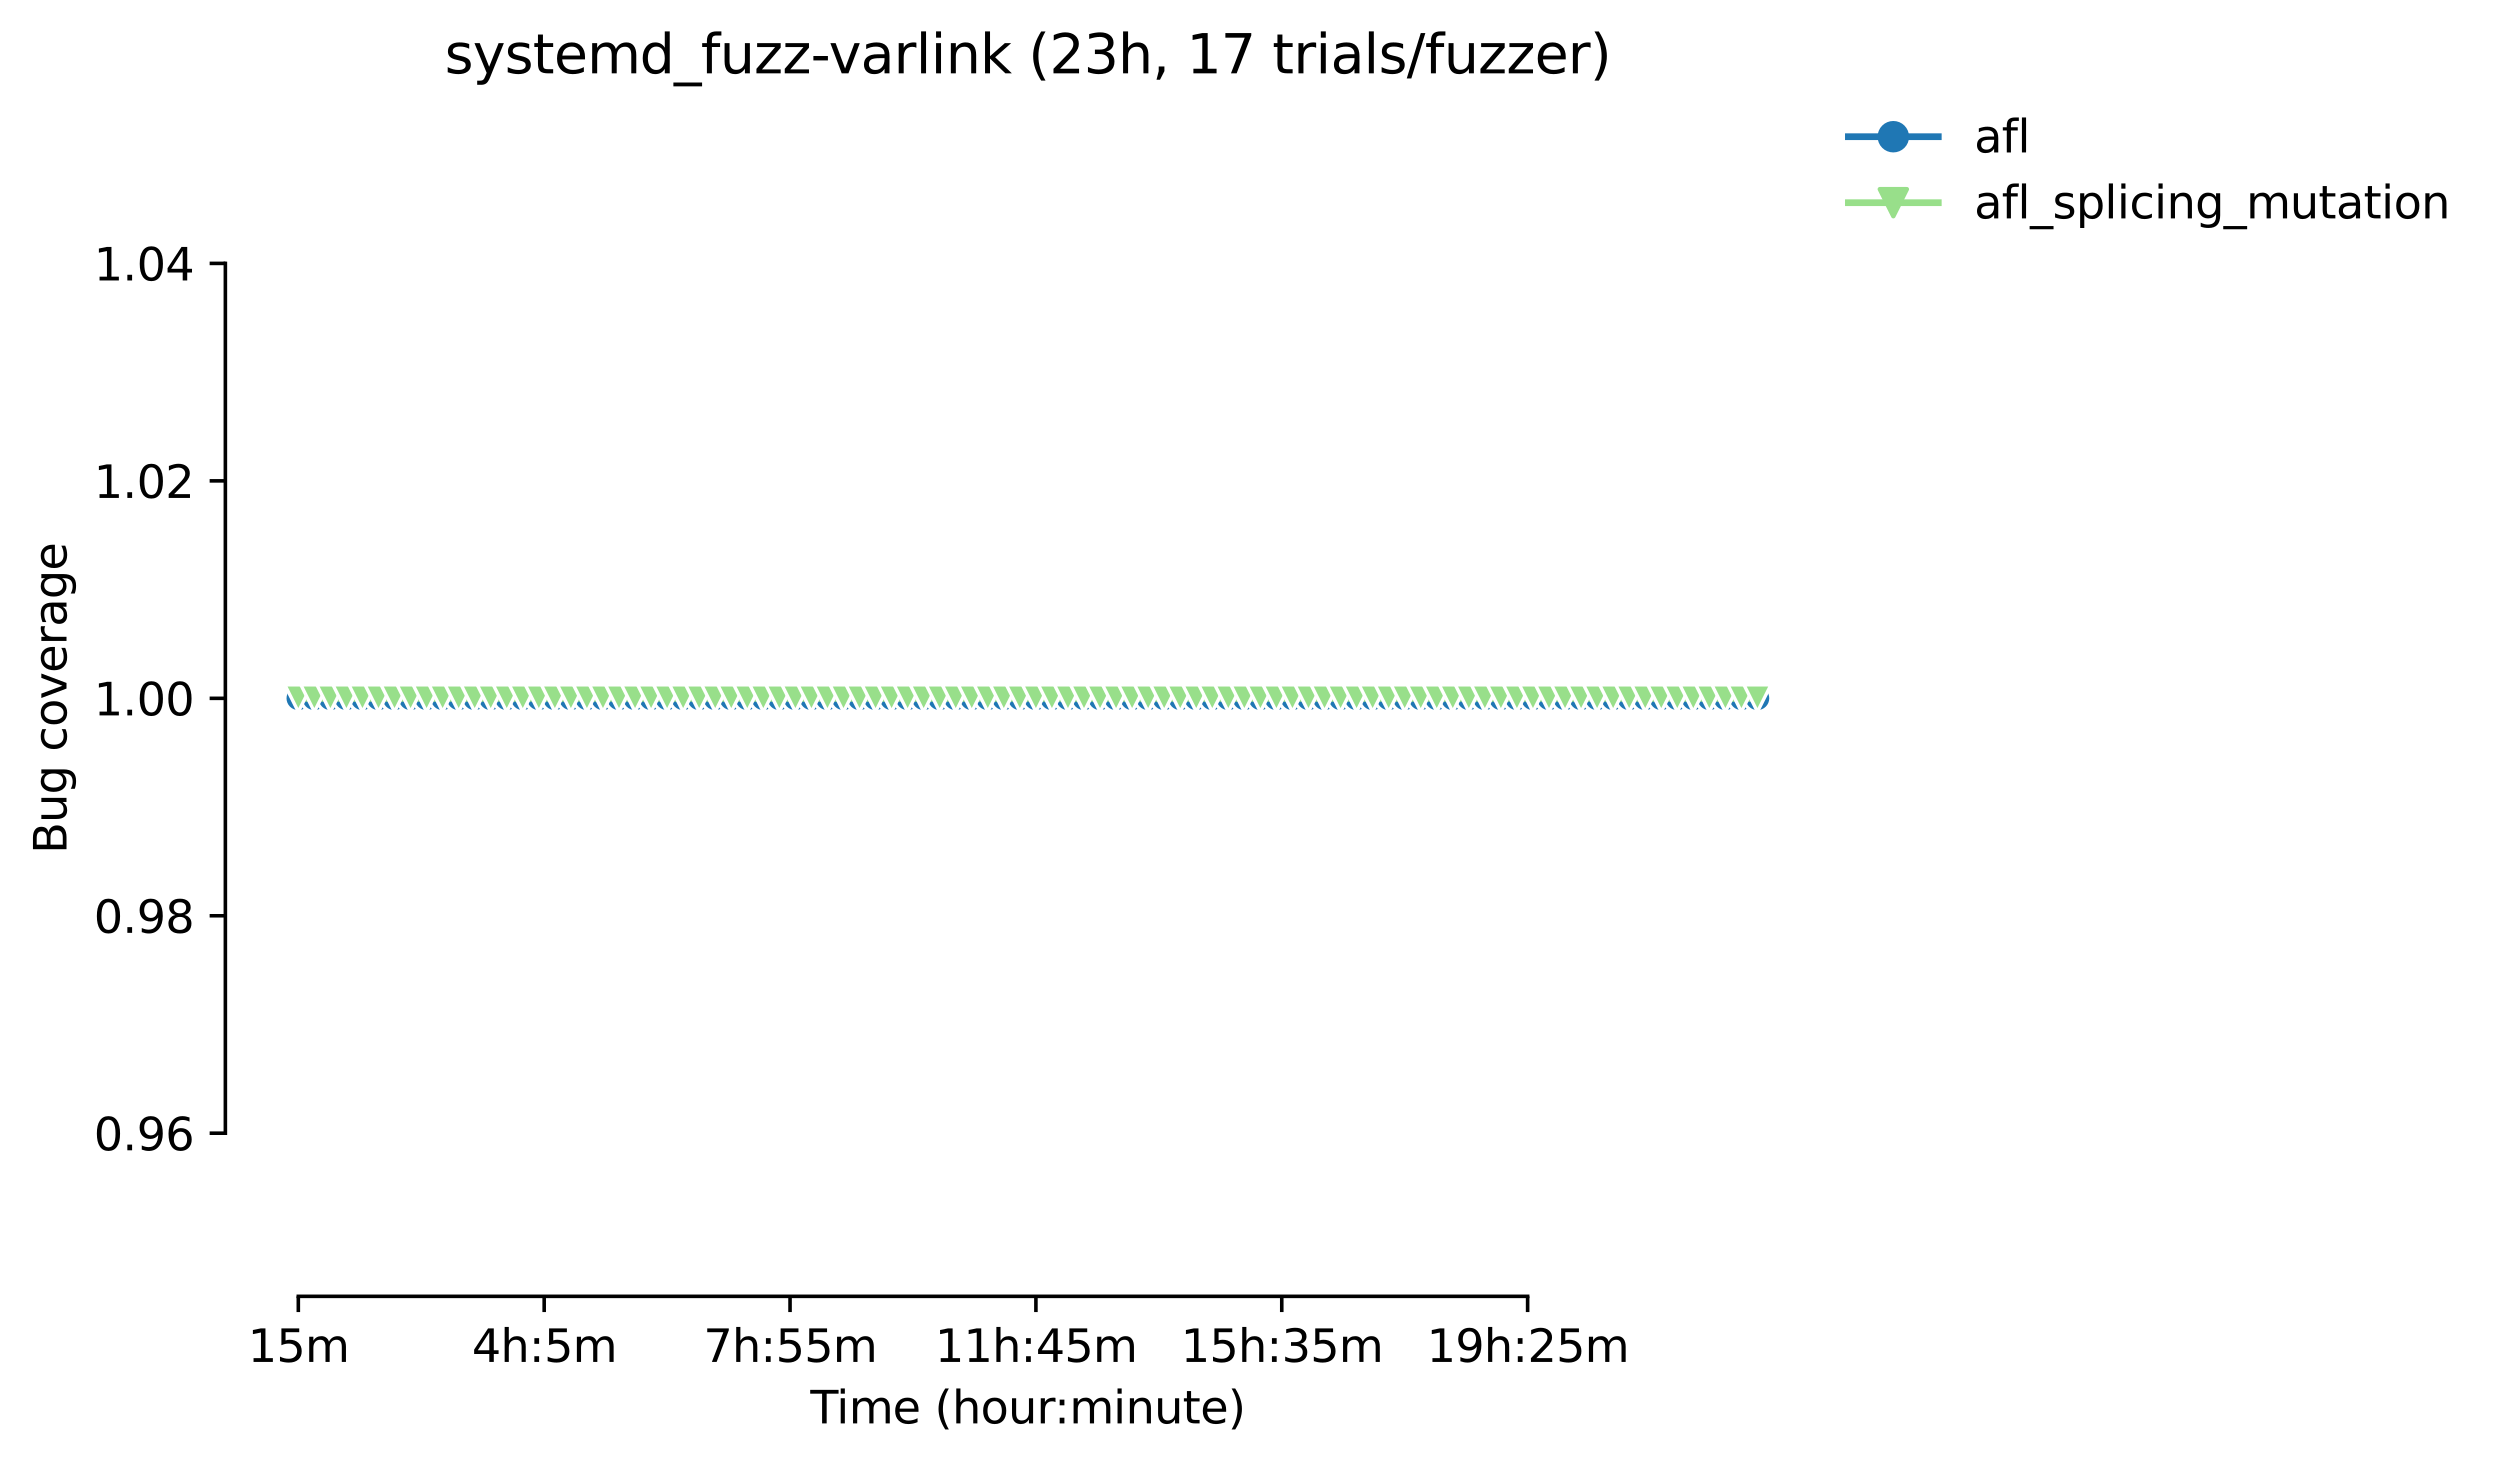 <?xml version="1.0" encoding="utf-8" standalone="no"?>
<!DOCTYPE svg PUBLIC "-//W3C//DTD SVG 1.1//EN"
  "http://www.w3.org/Graphics/SVG/1.1/DTD/svg11.dtd">
<svg height="325.986pt" version="1.1" viewBox="0 0 556.248 325.986" width="556.248pt" xmlns="http://www.w3.org/2000/svg" xmlns:xlink="http://www.w3.org/1999/xlink">
 <defs>
  <style type="text/css">*{stroke-linecap:butt;stroke-linejoin:round;}</style>
 </defs>
 <g id="figure_1">
  <g id="patch_1">
   <path d="M 0 325.986 
L 556.248 325.986 
L 556.248 0 
L 0 0 
z
" style="fill:#ffffff;"/>
  </g>
  <g id="axes_1">
   <g id="patch_2">
    <path d="M 50.144 288.43 
L 407.264 288.43 
L 407.264 22.318 
L 50.144 22.318 
z
" style="fill:#ffffff;"/>
   </g>
   <g id="PolyCollection_1">
    <defs>
     <path d="M 66.376 -170.612 
L 66.376 -170.612 
L 69.944 -170.612 
L 73.512 -170.612 
L 77.079 -170.612 
L 80.647 -170.612 
L 84.215 -170.612 
L 87.782 -170.612 
L 91.35 -170.612 
L 94.918 -170.612 
L 98.485 -170.612 
L 102.053 -170.612 
L 105.62 -170.612 
L 109.188 -170.612 
L 112.756 -170.612 
L 116.323 -170.612 
L 119.891 -170.612 
L 123.459 -170.612 
L 127.026 -170.612 
L 130.594 -170.612 
L 134.161 -170.612 
L 137.729 -170.612 
L 141.297 -170.612 
L 144.864 -170.612 
L 148.432 -170.612 
L 152 -170.612 
L 155.567 -170.612 
L 159.135 -170.612 
L 162.703 -170.612 
L 166.27 -170.612 
L 169.838 -170.612 
L 173.405 -170.612 
L 176.973 -170.612 
L 180.541 -170.612 
L 184.108 -170.612 
L 187.676 -170.612 
L 191.244 -170.612 
L 194.811 -170.612 
L 198.379 -170.612 
L 201.947 -170.612 
L 205.514 -170.612 
L 209.082 -170.612 
L 212.649 -170.612 
L 216.217 -170.612 
L 219.785 -170.612 
L 223.352 -170.612 
L 226.92 -170.612 
L 230.488 -170.612 
L 234.055 -170.612 
L 237.623 -170.612 
L 241.19 -170.612 
L 244.758 -170.612 
L 248.326 -170.612 
L 251.893 -170.612 
L 255.461 -170.612 
L 259.029 -170.612 
L 262.596 -170.612 
L 266.164 -170.612 
L 269.732 -170.612 
L 273.299 -170.612 
L 276.867 -170.612 
L 280.434 -170.612 
L 284.002 -170.612 
L 287.57 -170.612 
L 291.137 -170.612 
L 294.705 -170.612 
L 298.273 -170.612 
L 301.84 -170.612 
L 305.408 -170.612 
L 308.975 -170.612 
L 312.543 -170.612 
L 316.111 -170.612 
L 319.678 -170.612 
L 323.246 -170.612 
L 326.814 -170.612 
L 330.381 -170.612 
L 333.949 -170.612 
L 337.517 -170.612 
L 341.084 -170.612 
L 344.652 -170.612 
L 348.219 -170.612 
L 351.787 -170.612 
L 355.355 -170.612 
L 358.922 -170.612 
L 362.49 -170.612 
L 366.058 -170.612 
L 369.625 -170.612 
L 373.193 -170.612 
L 376.76 -170.612 
L 380.328 -170.612 
L 383.896 -170.612 
L 387.463 -170.612 
L 391.031 -170.612 
L 391.031 -170.612 
L 391.031 -170.612 
L 387.463 -170.612 
L 383.896 -170.612 
L 380.328 -170.612 
L 376.76 -170.612 
L 373.193 -170.612 
L 369.625 -170.612 
L 366.058 -170.612 
L 362.49 -170.612 
L 358.922 -170.612 
L 355.355 -170.612 
L 351.787 -170.612 
L 348.219 -170.612 
L 344.652 -170.612 
L 341.084 -170.612 
L 337.517 -170.612 
L 333.949 -170.612 
L 330.381 -170.612 
L 326.814 -170.612 
L 323.246 -170.612 
L 319.678 -170.612 
L 316.111 -170.612 
L 312.543 -170.612 
L 308.975 -170.612 
L 305.408 -170.612 
L 301.84 -170.612 
L 298.273 -170.612 
L 294.705 -170.612 
L 291.137 -170.612 
L 287.57 -170.612 
L 284.002 -170.612 
L 280.434 -170.612 
L 276.867 -170.612 
L 273.299 -170.612 
L 269.732 -170.612 
L 266.164 -170.612 
L 262.596 -170.612 
L 259.029 -170.612 
L 255.461 -170.612 
L 251.893 -170.612 
L 248.326 -170.612 
L 244.758 -170.612 
L 241.19 -170.612 
L 237.623 -170.612 
L 234.055 -170.612 
L 230.488 -170.612 
L 226.92 -170.612 
L 223.352 -170.612 
L 219.785 -170.612 
L 216.217 -170.612 
L 212.649 -170.612 
L 209.082 -170.612 
L 205.514 -170.612 
L 201.947 -170.612 
L 198.379 -170.612 
L 194.811 -170.612 
L 191.244 -170.612 
L 187.676 -170.612 
L 184.108 -170.612 
L 180.541 -170.612 
L 176.973 -170.612 
L 173.405 -170.612 
L 169.838 -170.612 
L 166.27 -170.612 
L 162.703 -170.612 
L 159.135 -170.612 
L 155.567 -170.612 
L 152 -170.612 
L 148.432 -170.612 
L 144.864 -170.612 
L 141.297 -170.612 
L 137.729 -170.612 
L 134.161 -170.612 
L 130.594 -170.612 
L 127.026 -170.612 
L 123.459 -170.612 
L 119.891 -170.612 
L 116.323 -170.612 
L 112.756 -170.612 
L 109.188 -170.612 
L 105.62 -170.612 
L 102.053 -170.612 
L 98.485 -170.612 
L 94.918 -170.612 
L 91.35 -170.612 
L 87.782 -170.612 
L 84.215 -170.612 
L 80.647 -170.612 
L 77.079 -170.612 
L 73.512 -170.612 
L 69.944 -170.612 
L 66.376 -170.612 
z
" id="md7b955c8c7" style="stroke:#1f77b4;stroke-opacity:0.2;"/>
    </defs>
    <g clip-path="url(#pcdc757ef45)">
     <use style="fill:#1f77b4;fill-opacity:0.2;stroke:#1f77b4;stroke-opacity:0.2;" x="0" xlink:href="#md7b955c8c7" y="325.986"/>
    </g>
   </g>
   <g id="PolyCollection_2">
    <defs>
     <path d="M 66.376 -170.612 
L 66.376 -170.612 
L 69.944 -170.612 
L 73.512 -170.612 
L 77.079 -170.612 
L 80.647 -170.612 
L 84.215 -170.612 
L 87.782 -170.612 
L 91.35 -170.612 
L 94.918 -170.612 
L 98.485 -170.612 
L 102.053 -170.612 
L 105.62 -170.612 
L 109.188 -170.612 
L 112.756 -170.612 
L 116.323 -170.612 
L 119.891 -170.612 
L 123.459 -170.612 
L 127.026 -170.612 
L 130.594 -170.612 
L 134.161 -170.612 
L 137.729 -170.612 
L 141.297 -170.612 
L 144.864 -170.612 
L 148.432 -170.612 
L 152 -170.612 
L 155.567 -170.612 
L 159.135 -170.612 
L 162.703 -170.612 
L 166.27 -170.612 
L 169.838 -170.612 
L 173.405 -170.612 
L 176.973 -170.612 
L 180.541 -170.612 
L 184.108 -170.612 
L 187.676 -170.612 
L 191.244 -170.612 
L 194.811 -170.612 
L 198.379 -170.612 
L 201.947 -170.612 
L 205.514 -170.612 
L 209.082 -170.612 
L 212.649 -170.612 
L 216.217 -170.612 
L 219.785 -170.612 
L 223.352 -170.612 
L 226.92 -170.612 
L 230.488 -170.612 
L 234.055 -170.612 
L 237.623 -170.612 
L 241.19 -170.612 
L 244.758 -170.612 
L 248.326 -170.612 
L 251.893 -170.612 
L 255.461 -170.612 
L 259.029 -170.612 
L 262.596 -170.612 
L 266.164 -170.612 
L 269.732 -170.612 
L 273.299 -170.612 
L 276.867 -170.612 
L 280.434 -170.612 
L 284.002 -170.612 
L 287.57 -170.612 
L 291.137 -170.612 
L 294.705 -170.612 
L 298.273 -170.612 
L 301.84 -170.612 
L 305.408 -170.612 
L 308.975 -170.612 
L 312.543 -170.612 
L 316.111 -170.612 
L 319.678 -170.612 
L 323.246 -170.612 
L 326.814 -170.612 
L 330.381 -170.612 
L 333.949 -170.612 
L 337.517 -170.612 
L 341.084 -170.612 
L 344.652 -170.612 
L 348.219 -170.612 
L 351.787 -170.612 
L 355.355 -170.612 
L 358.922 -170.612 
L 362.49 -170.612 
L 366.058 -170.612 
L 369.625 -170.612 
L 373.193 -170.612 
L 376.76 -170.612 
L 380.328 -170.612 
L 383.896 -170.612 
L 387.463 -170.612 
L 391.031 -170.612 
L 391.031 -170.612 
L 391.031 -170.612 
L 387.463 -170.612 
L 383.896 -170.612 
L 380.328 -170.612 
L 376.76 -170.612 
L 373.193 -170.612 
L 369.625 -170.612 
L 366.058 -170.612 
L 362.49 -170.612 
L 358.922 -170.612 
L 355.355 -170.612 
L 351.787 -170.612 
L 348.219 -170.612 
L 344.652 -170.612 
L 341.084 -170.612 
L 337.517 -170.612 
L 333.949 -170.612 
L 330.381 -170.612 
L 326.814 -170.612 
L 323.246 -170.612 
L 319.678 -170.612 
L 316.111 -170.612 
L 312.543 -170.612 
L 308.975 -170.612 
L 305.408 -170.612 
L 301.84 -170.612 
L 298.273 -170.612 
L 294.705 -170.612 
L 291.137 -170.612 
L 287.57 -170.612 
L 284.002 -170.612 
L 280.434 -170.612 
L 276.867 -170.612 
L 273.299 -170.612 
L 269.732 -170.612 
L 266.164 -170.612 
L 262.596 -170.612 
L 259.029 -170.612 
L 255.461 -170.612 
L 251.893 -170.612 
L 248.326 -170.612 
L 244.758 -170.612 
L 241.19 -170.612 
L 237.623 -170.612 
L 234.055 -170.612 
L 230.488 -170.612 
L 226.92 -170.612 
L 223.352 -170.612 
L 219.785 -170.612 
L 216.217 -170.612 
L 212.649 -170.612 
L 209.082 -170.612 
L 205.514 -170.612 
L 201.947 -170.612 
L 198.379 -170.612 
L 194.811 -170.612 
L 191.244 -170.612 
L 187.676 -170.612 
L 184.108 -170.612 
L 180.541 -170.612 
L 176.973 -170.612 
L 173.405 -170.612 
L 169.838 -170.612 
L 166.27 -170.612 
L 162.703 -170.612 
L 159.135 -170.612 
L 155.567 -170.612 
L 152 -170.612 
L 148.432 -170.612 
L 144.864 -170.612 
L 141.297 -170.612 
L 137.729 -170.612 
L 134.161 -170.612 
L 130.594 -170.612 
L 127.026 -170.612 
L 123.459 -170.612 
L 119.891 -170.612 
L 116.323 -170.612 
L 112.756 -170.612 
L 109.188 -170.612 
L 105.62 -170.612 
L 102.053 -170.612 
L 98.485 -170.612 
L 94.918 -170.612 
L 91.35 -170.612 
L 87.782 -170.612 
L 84.215 -170.612 
L 80.647 -170.612 
L 77.079 -170.612 
L 73.512 -170.612 
L 69.944 -170.612 
L 66.376 -170.612 
z
" id="mea799dc2b8" style="stroke:#98df8a;stroke-opacity:0.2;"/>
    </defs>
    <g clip-path="url(#pcdc757ef45)">
     <use style="fill:#98df8a;fill-opacity:0.2;stroke:#98df8a;stroke-opacity:0.2;" x="0" xlink:href="#mea799dc2b8" y="325.986"/>
    </g>
   </g>
   <g id="matplotlib.axis_1">
    <g id="xtick_1">
     <g id="line2d_1">
      <defs>
       <path d="M 0 0 
L 0 3.5 
" id="m4b432cf55d" style="stroke:#000000;stroke-width:0.8;"/>
      </defs>
      <g>
       <use style="stroke:#000000;stroke-width:0.8;" x="66.376" xlink:href="#m4b432cf55d" y="288.43"/>
      </g>
     </g>
     <g id="text_1">
      <!-- 15m -->
      <g transform="translate(55.144 303.029)scale(0.1 -0.1)">
       <defs>
        <path d="M 794 531 
L 1825 531 
L 1825 4091 
L 703 3866 
L 703 4441 
L 1819 4666 
L 2450 4666 
L 2450 531 
L 3481 531 
L 3481 0 
L 794 0 
L 794 531 
z
" id="DejaVuSans-31" transform="scale(0.016)"/>
        <path d="M 691 4666 
L 3169 4666 
L 3169 4134 
L 1269 4134 
L 1269 2991 
Q 1406 3038 1543 3061 
Q 1681 3084 1819 3084 
Q 2600 3084 3056 2656 
Q 3513 2228 3513 1497 
Q 3513 744 3044 326 
Q 2575 -91 1722 -91 
Q 1428 -91 1123 -41 
Q 819 9 494 109 
L 494 744 
Q 775 591 1075 516 
Q 1375 441 1709 441 
Q 2250 441 2565 725 
Q 2881 1009 2881 1497 
Q 2881 1984 2565 2268 
Q 2250 2553 1709 2553 
Q 1456 2553 1204 2497 
Q 953 2441 691 2322 
L 691 4666 
z
" id="DejaVuSans-35" transform="scale(0.016)"/>
        <path d="M 3328 2828 
Q 3544 3216 3844 3400 
Q 4144 3584 4550 3584 
Q 5097 3584 5394 3201 
Q 5691 2819 5691 2113 
L 5691 0 
L 5113 0 
L 5113 2094 
Q 5113 2597 4934 2840 
Q 4756 3084 4391 3084 
Q 3944 3084 3684 2787 
Q 3425 2491 3425 1978 
L 3425 0 
L 2847 0 
L 2847 2094 
Q 2847 2600 2669 2842 
Q 2491 3084 2119 3084 
Q 1678 3084 1418 2786 
Q 1159 2488 1159 1978 
L 1159 0 
L 581 0 
L 581 3500 
L 1159 3500 
L 1159 2956 
Q 1356 3278 1631 3431 
Q 1906 3584 2284 3584 
Q 2666 3584 2933 3390 
Q 3200 3197 3328 2828 
z
" id="DejaVuSans-6d" transform="scale(0.016)"/>
       </defs>
       <use xlink:href="#DejaVuSans-31"/>
       <use x="63.623" xlink:href="#DejaVuSans-35"/>
       <use x="127.246" xlink:href="#DejaVuSans-6d"/>
      </g>
     </g>
    </g>
    <g id="xtick_2">
     <g id="line2d_2">
      <g>
       <use style="stroke:#000000;stroke-width:0.8;" x="121.08" xlink:href="#m4b432cf55d" y="288.43"/>
      </g>
     </g>
     <g id="text_2">
      <!-- 4h:5m -->
      <g transform="translate(104.994 303.029)scale(0.1 -0.1)">
       <defs>
        <path d="M 2419 4116 
L 825 1625 
L 2419 1625 
L 2419 4116 
z
M 2253 4666 
L 3047 4666 
L 3047 1625 
L 3713 1625 
L 3713 1100 
L 3047 1100 
L 3047 0 
L 2419 0 
L 2419 1100 
L 313 1100 
L 313 1709 
L 2253 4666 
z
" id="DejaVuSans-34" transform="scale(0.016)"/>
        <path d="M 3513 2113 
L 3513 0 
L 2938 0 
L 2938 2094 
Q 2938 2591 2744 2837 
Q 2550 3084 2163 3084 
Q 1697 3084 1428 2787 
Q 1159 2491 1159 1978 
L 1159 0 
L 581 0 
L 581 4863 
L 1159 4863 
L 1159 2956 
Q 1366 3272 1645 3428 
Q 1925 3584 2291 3584 
Q 2894 3584 3203 3211 
Q 3513 2838 3513 2113 
z
" id="DejaVuSans-68" transform="scale(0.016)"/>
        <path d="M 750 794 
L 1409 794 
L 1409 0 
L 750 0 
L 750 794 
z
M 750 3309 
L 1409 3309 
L 1409 2516 
L 750 2516 
L 750 3309 
z
" id="DejaVuSans-3a" transform="scale(0.016)"/>
       </defs>
       <use xlink:href="#DejaVuSans-34"/>
       <use x="63.623" xlink:href="#DejaVuSans-68"/>
       <use x="127.002" xlink:href="#DejaVuSans-3a"/>
       <use x="160.693" xlink:href="#DejaVuSans-35"/>
       <use x="224.316" xlink:href="#DejaVuSans-6d"/>
      </g>
     </g>
    </g>
    <g id="xtick_3">
     <g id="line2d_3">
      <g>
       <use style="stroke:#000000;stroke-width:0.8;" x="175.784" xlink:href="#m4b432cf55d" y="288.43"/>
      </g>
     </g>
     <g id="text_3">
      <!-- 7h:55m -->
      <g transform="translate(156.517 303.029)scale(0.1 -0.1)">
       <defs>
        <path d="M 525 4666 
L 3525 4666 
L 3525 4397 
L 1831 0 
L 1172 0 
L 2766 4134 
L 525 4134 
L 525 4666 
z
" id="DejaVuSans-37" transform="scale(0.016)"/>
       </defs>
       <use xlink:href="#DejaVuSans-37"/>
       <use x="63.623" xlink:href="#DejaVuSans-68"/>
       <use x="127.002" xlink:href="#DejaVuSans-3a"/>
       <use x="160.693" xlink:href="#DejaVuSans-35"/>
       <use x="224.316" xlink:href="#DejaVuSans-35"/>
       <use x="287.939" xlink:href="#DejaVuSans-6d"/>
      </g>
     </g>
    </g>
    <g id="xtick_4">
     <g id="line2d_4">
      <g>
       <use style="stroke:#000000;stroke-width:0.8;" x="230.488" xlink:href="#m4b432cf55d" y="288.43"/>
      </g>
     </g>
     <g id="text_4">
      <!-- 11h:45m -->
      <g transform="translate(208.039 303.029)scale(0.1 -0.1)">
       <use xlink:href="#DejaVuSans-31"/>
       <use x="63.623" xlink:href="#DejaVuSans-31"/>
       <use x="127.246" xlink:href="#DejaVuSans-68"/>
       <use x="190.625" xlink:href="#DejaVuSans-3a"/>
       <use x="224.316" xlink:href="#DejaVuSans-34"/>
       <use x="287.939" xlink:href="#DejaVuSans-35"/>
       <use x="351.562" xlink:href="#DejaVuSans-6d"/>
      </g>
     </g>
    </g>
    <g id="xtick_5">
     <g id="line2d_5">
      <g>
       <use style="stroke:#000000;stroke-width:0.8;" x="285.191" xlink:href="#m4b432cf55d" y="288.43"/>
      </g>
     </g>
     <g id="text_5">
      <!-- 15h:35m -->
      <g transform="translate(262.743 303.029)scale(0.1 -0.1)">
       <defs>
        <path d="M 2597 2516 
Q 3050 2419 3304 2112 
Q 3559 1806 3559 1356 
Q 3559 666 3084 287 
Q 2609 -91 1734 -91 
Q 1441 -91 1130 -33 
Q 819 25 488 141 
L 488 750 
Q 750 597 1062 519 
Q 1375 441 1716 441 
Q 2309 441 2620 675 
Q 2931 909 2931 1356 
Q 2931 1769 2642 2001 
Q 2353 2234 1838 2234 
L 1294 2234 
L 1294 2753 
L 1863 2753 
Q 2328 2753 2575 2939 
Q 2822 3125 2822 3475 
Q 2822 3834 2567 4026 
Q 2313 4219 1838 4219 
Q 1578 4219 1281 4162 
Q 984 4106 628 3988 
L 628 4550 
Q 988 4650 1302 4700 
Q 1616 4750 1894 4750 
Q 2613 4750 3031 4423 
Q 3450 4097 3450 3541 
Q 3450 3153 3228 2886 
Q 3006 2619 2597 2516 
z
" id="DejaVuSans-33" transform="scale(0.016)"/>
       </defs>
       <use xlink:href="#DejaVuSans-31"/>
       <use x="63.623" xlink:href="#DejaVuSans-35"/>
       <use x="127.246" xlink:href="#DejaVuSans-68"/>
       <use x="190.625" xlink:href="#DejaVuSans-3a"/>
       <use x="224.316" xlink:href="#DejaVuSans-33"/>
       <use x="287.939" xlink:href="#DejaVuSans-35"/>
       <use x="351.562" xlink:href="#DejaVuSans-6d"/>
      </g>
     </g>
    </g>
    <g id="xtick_6">
     <g id="line2d_6">
      <g>
       <use style="stroke:#000000;stroke-width:0.8;" x="339.895" xlink:href="#m4b432cf55d" y="288.43"/>
      </g>
     </g>
     <g id="text_6">
      <!-- 19h:25m -->
      <g transform="translate(317.447 303.029)scale(0.1 -0.1)">
       <defs>
        <path d="M 703 97 
L 703 672 
Q 941 559 1184 500 
Q 1428 441 1663 441 
Q 2288 441 2617 861 
Q 2947 1281 2994 2138 
Q 2813 1869 2534 1725 
Q 2256 1581 1919 1581 
Q 1219 1581 811 2004 
Q 403 2428 403 3163 
Q 403 3881 828 4315 
Q 1253 4750 1959 4750 
Q 2769 4750 3195 4129 
Q 3622 3509 3622 2328 
Q 3622 1225 3098 567 
Q 2575 -91 1691 -91 
Q 1453 -91 1209 -44 
Q 966 3 703 97 
z
M 1959 2075 
Q 2384 2075 2632 2365 
Q 2881 2656 2881 3163 
Q 2881 3666 2632 3958 
Q 2384 4250 1959 4250 
Q 1534 4250 1286 3958 
Q 1038 3666 1038 3163 
Q 1038 2656 1286 2365 
Q 1534 2075 1959 2075 
z
" id="DejaVuSans-39" transform="scale(0.016)"/>
        <path d="M 1228 531 
L 3431 531 
L 3431 0 
L 469 0 
L 469 531 
Q 828 903 1448 1529 
Q 2069 2156 2228 2338 
Q 2531 2678 2651 2914 
Q 2772 3150 2772 3378 
Q 2772 3750 2511 3984 
Q 2250 4219 1831 4219 
Q 1534 4219 1204 4116 
Q 875 4013 500 3803 
L 500 4441 
Q 881 4594 1212 4672 
Q 1544 4750 1819 4750 
Q 2544 4750 2975 4387 
Q 3406 4025 3406 3419 
Q 3406 3131 3298 2873 
Q 3191 2616 2906 2266 
Q 2828 2175 2409 1742 
Q 1991 1309 1228 531 
z
" id="DejaVuSans-32" transform="scale(0.016)"/>
       </defs>
       <use xlink:href="#DejaVuSans-31"/>
       <use x="63.623" xlink:href="#DejaVuSans-39"/>
       <use x="127.246" xlink:href="#DejaVuSans-68"/>
       <use x="190.625" xlink:href="#DejaVuSans-3a"/>
       <use x="224.316" xlink:href="#DejaVuSans-32"/>
       <use x="287.939" xlink:href="#DejaVuSans-35"/>
       <use x="351.562" xlink:href="#DejaVuSans-6d"/>
      </g>
     </g>
    </g>
    <g id="text_7">
     <!-- Time (hour:minute) -->
     <g transform="translate(180.297 316.707)scale(0.1 -0.1)">
      <defs>
       <path d="M -19 4666 
L 3928 4666 
L 3928 4134 
L 2272 4134 
L 2272 0 
L 1638 0 
L 1638 4134 
L -19 4134 
L -19 4666 
z
" id="DejaVuSans-54" transform="scale(0.016)"/>
       <path d="M 603 3500 
L 1178 3500 
L 1178 0 
L 603 0 
L 603 3500 
z
M 603 4863 
L 1178 4863 
L 1178 4134 
L 603 4134 
L 603 4863 
z
" id="DejaVuSans-69" transform="scale(0.016)"/>
       <path d="M 3597 1894 
L 3597 1613 
L 953 1613 
Q 991 1019 1311 708 
Q 1631 397 2203 397 
Q 2534 397 2845 478 
Q 3156 559 3463 722 
L 3463 178 
Q 3153 47 2828 -22 
Q 2503 -91 2169 -91 
Q 1331 -91 842 396 
Q 353 884 353 1716 
Q 353 2575 817 3079 
Q 1281 3584 2069 3584 
Q 2775 3584 3186 3129 
Q 3597 2675 3597 1894 
z
M 3022 2063 
Q 3016 2534 2758 2815 
Q 2500 3097 2075 3097 
Q 1594 3097 1305 2825 
Q 1016 2553 972 2059 
L 3022 2063 
z
" id="DejaVuSans-65" transform="scale(0.016)"/>
       <path id="DejaVuSans-20" transform="scale(0.016)"/>
       <path d="M 1984 4856 
Q 1566 4138 1362 3434 
Q 1159 2731 1159 2009 
Q 1159 1288 1364 580 
Q 1569 -128 1984 -844 
L 1484 -844 
Q 1016 -109 783 600 
Q 550 1309 550 2009 
Q 550 2706 781 3412 
Q 1013 4119 1484 4856 
L 1984 4856 
z
" id="DejaVuSans-28" transform="scale(0.016)"/>
       <path d="M 1959 3097 
Q 1497 3097 1228 2736 
Q 959 2375 959 1747 
Q 959 1119 1226 758 
Q 1494 397 1959 397 
Q 2419 397 2687 759 
Q 2956 1122 2956 1747 
Q 2956 2369 2687 2733 
Q 2419 3097 1959 3097 
z
M 1959 3584 
Q 2709 3584 3137 3096 
Q 3566 2609 3566 1747 
Q 3566 888 3137 398 
Q 2709 -91 1959 -91 
Q 1206 -91 779 398 
Q 353 888 353 1747 
Q 353 2609 779 3096 
Q 1206 3584 1959 3584 
z
" id="DejaVuSans-6f" transform="scale(0.016)"/>
       <path d="M 544 1381 
L 544 3500 
L 1119 3500 
L 1119 1403 
Q 1119 906 1312 657 
Q 1506 409 1894 409 
Q 2359 409 2629 706 
Q 2900 1003 2900 1516 
L 2900 3500 
L 3475 3500 
L 3475 0 
L 2900 0 
L 2900 538 
Q 2691 219 2414 64 
Q 2138 -91 1772 -91 
Q 1169 -91 856 284 
Q 544 659 544 1381 
z
M 1991 3584 
L 1991 3584 
z
" id="DejaVuSans-75" transform="scale(0.016)"/>
       <path d="M 2631 2963 
Q 2534 3019 2420 3045 
Q 2306 3072 2169 3072 
Q 1681 3072 1420 2755 
Q 1159 2438 1159 1844 
L 1159 0 
L 581 0 
L 581 3500 
L 1159 3500 
L 1159 2956 
Q 1341 3275 1631 3429 
Q 1922 3584 2338 3584 
Q 2397 3584 2469 3576 
Q 2541 3569 2628 3553 
L 2631 2963 
z
" id="DejaVuSans-72" transform="scale(0.016)"/>
       <path d="M 3513 2113 
L 3513 0 
L 2938 0 
L 2938 2094 
Q 2938 2591 2744 2837 
Q 2550 3084 2163 3084 
Q 1697 3084 1428 2787 
Q 1159 2491 1159 1978 
L 1159 0 
L 581 0 
L 581 3500 
L 1159 3500 
L 1159 2956 
Q 1366 3272 1645 3428 
Q 1925 3584 2291 3584 
Q 2894 3584 3203 3211 
Q 3513 2838 3513 2113 
z
" id="DejaVuSans-6e" transform="scale(0.016)"/>
       <path d="M 1172 4494 
L 1172 3500 
L 2356 3500 
L 2356 3053 
L 1172 3053 
L 1172 1153 
Q 1172 725 1289 603 
Q 1406 481 1766 481 
L 2356 481 
L 2356 0 
L 1766 0 
Q 1100 0 847 248 
Q 594 497 594 1153 
L 594 3053 
L 172 3053 
L 172 3500 
L 594 3500 
L 594 4494 
L 1172 4494 
z
" id="DejaVuSans-74" transform="scale(0.016)"/>
       <path d="M 513 4856 
L 1013 4856 
Q 1481 4119 1714 3412 
Q 1947 2706 1947 2009 
Q 1947 1309 1714 600 
Q 1481 -109 1013 -844 
L 513 -844 
Q 928 -128 1133 580 
Q 1338 1288 1338 2009 
Q 1338 2731 1133 3434 
Q 928 4138 513 4856 
z
" id="DejaVuSans-29" transform="scale(0.016)"/>
      </defs>
      <use xlink:href="#DejaVuSans-54"/>
      <use x="57.959" xlink:href="#DejaVuSans-69"/>
      <use x="85.742" xlink:href="#DejaVuSans-6d"/>
      <use x="183.154" xlink:href="#DejaVuSans-65"/>
      <use x="244.678" xlink:href="#DejaVuSans-20"/>
      <use x="276.465" xlink:href="#DejaVuSans-28"/>
      <use x="315.479" xlink:href="#DejaVuSans-68"/>
      <use x="378.857" xlink:href="#DejaVuSans-6f"/>
      <use x="440.039" xlink:href="#DejaVuSans-75"/>
      <use x="503.418" xlink:href="#DejaVuSans-72"/>
      <use x="542.781" xlink:href="#DejaVuSans-3a"/>
      <use x="576.473" xlink:href="#DejaVuSans-6d"/>
      <use x="673.885" xlink:href="#DejaVuSans-69"/>
      <use x="701.668" xlink:href="#DejaVuSans-6e"/>
      <use x="765.047" xlink:href="#DejaVuSans-75"/>
      <use x="828.426" xlink:href="#DejaVuSans-74"/>
      <use x="867.635" xlink:href="#DejaVuSans-65"/>
      <use x="929.158" xlink:href="#DejaVuSans-29"/>
     </g>
    </g>
   </g>
   <g id="matplotlib.axis_2">
    <g id="ytick_1">
     <g id="line2d_7">
      <defs>
       <path d="M 0 0 
L -3.5 0 
" id="maad8af7d00" style="stroke:#000000;stroke-width:0.8;"/>
      </defs>
      <g>
       <use style="stroke:#000000;stroke-width:0.8;" x="50.144" xlink:href="#maad8af7d00" y="252.142"/>
      </g>
     </g>
     <g id="text_8">
      <!-- 0.96 -->
      <g transform="translate(20.878 255.941)scale(0.1 -0.1)">
       <defs>
        <path d="M 2034 4250 
Q 1547 4250 1301 3770 
Q 1056 3291 1056 2328 
Q 1056 1369 1301 889 
Q 1547 409 2034 409 
Q 2525 409 2770 889 
Q 3016 1369 3016 2328 
Q 3016 3291 2770 3770 
Q 2525 4250 2034 4250 
z
M 2034 4750 
Q 2819 4750 3233 4129 
Q 3647 3509 3647 2328 
Q 3647 1150 3233 529 
Q 2819 -91 2034 -91 
Q 1250 -91 836 529 
Q 422 1150 422 2328 
Q 422 3509 836 4129 
Q 1250 4750 2034 4750 
z
" id="DejaVuSans-30" transform="scale(0.016)"/>
        <path d="M 684 794 
L 1344 794 
L 1344 0 
L 684 0 
L 684 794 
z
" id="DejaVuSans-2e" transform="scale(0.016)"/>
        <path d="M 2113 2584 
Q 1688 2584 1439 2293 
Q 1191 2003 1191 1497 
Q 1191 994 1439 701 
Q 1688 409 2113 409 
Q 2538 409 2786 701 
Q 3034 994 3034 1497 
Q 3034 2003 2786 2293 
Q 2538 2584 2113 2584 
z
M 3366 4563 
L 3366 3988 
Q 3128 4100 2886 4159 
Q 2644 4219 2406 4219 
Q 1781 4219 1451 3797 
Q 1122 3375 1075 2522 
Q 1259 2794 1537 2939 
Q 1816 3084 2150 3084 
Q 2853 3084 3261 2657 
Q 3669 2231 3669 1497 
Q 3669 778 3244 343 
Q 2819 -91 2113 -91 
Q 1303 -91 875 529 
Q 447 1150 447 2328 
Q 447 3434 972 4092 
Q 1497 4750 2381 4750 
Q 2619 4750 2861 4703 
Q 3103 4656 3366 4563 
z
" id="DejaVuSans-36" transform="scale(0.016)"/>
       </defs>
       <use xlink:href="#DejaVuSans-30"/>
       <use x="63.623" xlink:href="#DejaVuSans-2e"/>
       <use x="95.41" xlink:href="#DejaVuSans-39"/>
       <use x="159.033" xlink:href="#DejaVuSans-36"/>
      </g>
     </g>
    </g>
    <g id="ytick_2">
     <g id="line2d_8">
      <g>
       <use style="stroke:#000000;stroke-width:0.8;" x="50.144" xlink:href="#maad8af7d00" y="203.758"/>
      </g>
     </g>
     <g id="text_9">
      <!-- 0.98 -->
      <g transform="translate(20.878 207.557)scale(0.1 -0.1)">
       <defs>
        <path d="M 2034 2216 
Q 1584 2216 1326 1975 
Q 1069 1734 1069 1313 
Q 1069 891 1326 650 
Q 1584 409 2034 409 
Q 2484 409 2743 651 
Q 3003 894 3003 1313 
Q 3003 1734 2745 1975 
Q 2488 2216 2034 2216 
z
M 1403 2484 
Q 997 2584 770 2862 
Q 544 3141 544 3541 
Q 544 4100 942 4425 
Q 1341 4750 2034 4750 
Q 2731 4750 3128 4425 
Q 3525 4100 3525 3541 
Q 3525 3141 3298 2862 
Q 3072 2584 2669 2484 
Q 3125 2378 3379 2068 
Q 3634 1759 3634 1313 
Q 3634 634 3220 271 
Q 2806 -91 2034 -91 
Q 1263 -91 848 271 
Q 434 634 434 1313 
Q 434 1759 690 2068 
Q 947 2378 1403 2484 
z
M 1172 3481 
Q 1172 3119 1398 2916 
Q 1625 2713 2034 2713 
Q 2441 2713 2670 2916 
Q 2900 3119 2900 3481 
Q 2900 3844 2670 4047 
Q 2441 4250 2034 4250 
Q 1625 4250 1398 4047 
Q 1172 3844 1172 3481 
z
" id="DejaVuSans-38" transform="scale(0.016)"/>
       </defs>
       <use xlink:href="#DejaVuSans-30"/>
       <use x="63.623" xlink:href="#DejaVuSans-2e"/>
       <use x="95.41" xlink:href="#DejaVuSans-39"/>
       <use x="159.033" xlink:href="#DejaVuSans-38"/>
      </g>
     </g>
    </g>
    <g id="ytick_3">
     <g id="line2d_9">
      <g>
       <use style="stroke:#000000;stroke-width:0.8;" x="50.144" xlink:href="#maad8af7d00" y="155.374"/>
      </g>
     </g>
     <g id="text_10">
      <!-- 1.00 -->
      <g transform="translate(20.878 159.173)scale(0.1 -0.1)">
       <use xlink:href="#DejaVuSans-31"/>
       <use x="63.623" xlink:href="#DejaVuSans-2e"/>
       <use x="95.41" xlink:href="#DejaVuSans-30"/>
       <use x="159.033" xlink:href="#DejaVuSans-30"/>
      </g>
     </g>
    </g>
    <g id="ytick_4">
     <g id="line2d_10">
      <g>
       <use style="stroke:#000000;stroke-width:0.8;" x="50.144" xlink:href="#maad8af7d00" y="106.99"/>
      </g>
     </g>
     <g id="text_11">
      <!-- 1.02 -->
      <g transform="translate(20.878 110.789)scale(0.1 -0.1)">
       <use xlink:href="#DejaVuSans-31"/>
       <use x="63.623" xlink:href="#DejaVuSans-2e"/>
       <use x="95.41" xlink:href="#DejaVuSans-30"/>
       <use x="159.033" xlink:href="#DejaVuSans-32"/>
      </g>
     </g>
    </g>
    <g id="ytick_5">
     <g id="line2d_11">
      <g>
       <use style="stroke:#000000;stroke-width:0.8;" x="50.144" xlink:href="#maad8af7d00" y="58.606"/>
      </g>
     </g>
     <g id="text_12">
      <!-- 1.04 -->
      <g transform="translate(20.878 62.405)scale(0.1 -0.1)">
       <use xlink:href="#DejaVuSans-31"/>
       <use x="63.623" xlink:href="#DejaVuSans-2e"/>
       <use x="95.41" xlink:href="#DejaVuSans-30"/>
       <use x="159.033" xlink:href="#DejaVuSans-34"/>
      </g>
     </g>
    </g>
    <g id="text_13">
     <!-- Bug coverage -->
     <g transform="translate(14.798 189.951)rotate(-90)scale(0.1 -0.1)">
      <defs>
       <path d="M 1259 2228 
L 1259 519 
L 2272 519 
Q 2781 519 3026 730 
Q 3272 941 3272 1375 
Q 3272 1813 3026 2020 
Q 2781 2228 2272 2228 
L 1259 2228 
z
M 1259 4147 
L 1259 2741 
L 2194 2741 
Q 2656 2741 2882 2914 
Q 3109 3088 3109 3444 
Q 3109 3797 2882 3972 
Q 2656 4147 2194 4147 
L 1259 4147 
z
M 628 4666 
L 2241 4666 
Q 2963 4666 3353 4366 
Q 3744 4066 3744 3513 
Q 3744 3084 3544 2831 
Q 3344 2578 2956 2516 
Q 3422 2416 3680 2098 
Q 3938 1781 3938 1306 
Q 3938 681 3513 340 
Q 3088 0 2303 0 
L 628 0 
L 628 4666 
z
" id="DejaVuSans-42" transform="scale(0.016)"/>
       <path d="M 2906 1791 
Q 2906 2416 2648 2759 
Q 2391 3103 1925 3103 
Q 1463 3103 1205 2759 
Q 947 2416 947 1791 
Q 947 1169 1205 825 
Q 1463 481 1925 481 
Q 2391 481 2648 825 
Q 2906 1169 2906 1791 
z
M 3481 434 
Q 3481 -459 3084 -895 
Q 2688 -1331 1869 -1331 
Q 1566 -1331 1297 -1286 
Q 1028 -1241 775 -1147 
L 775 -588 
Q 1028 -725 1275 -790 
Q 1522 -856 1778 -856 
Q 2344 -856 2625 -561 
Q 2906 -266 2906 331 
L 2906 616 
Q 2728 306 2450 153 
Q 2172 0 1784 0 
Q 1141 0 747 490 
Q 353 981 353 1791 
Q 353 2603 747 3093 
Q 1141 3584 1784 3584 
Q 2172 3584 2450 3431 
Q 2728 3278 2906 2969 
L 2906 3500 
L 3481 3500 
L 3481 434 
z
" id="DejaVuSans-67" transform="scale(0.016)"/>
       <path d="M 3122 3366 
L 3122 2828 
Q 2878 2963 2633 3030 
Q 2388 3097 2138 3097 
Q 1578 3097 1268 2742 
Q 959 2388 959 1747 
Q 959 1106 1268 751 
Q 1578 397 2138 397 
Q 2388 397 2633 464 
Q 2878 531 3122 666 
L 3122 134 
Q 2881 22 2623 -34 
Q 2366 -91 2075 -91 
Q 1284 -91 818 406 
Q 353 903 353 1747 
Q 353 2603 823 3093 
Q 1294 3584 2113 3584 
Q 2378 3584 2631 3529 
Q 2884 3475 3122 3366 
z
" id="DejaVuSans-63" transform="scale(0.016)"/>
       <path d="M 191 3500 
L 800 3500 
L 1894 563 
L 2988 3500 
L 3597 3500 
L 2284 0 
L 1503 0 
L 191 3500 
z
" id="DejaVuSans-76" transform="scale(0.016)"/>
       <path d="M 2194 1759 
Q 1497 1759 1228 1600 
Q 959 1441 959 1056 
Q 959 750 1161 570 
Q 1363 391 1709 391 
Q 2188 391 2477 730 
Q 2766 1069 2766 1631 
L 2766 1759 
L 2194 1759 
z
M 3341 1997 
L 3341 0 
L 2766 0 
L 2766 531 
Q 2569 213 2275 61 
Q 1981 -91 1556 -91 
Q 1019 -91 701 211 
Q 384 513 384 1019 
Q 384 1609 779 1909 
Q 1175 2209 1959 2209 
L 2766 2209 
L 2766 2266 
Q 2766 2663 2505 2880 
Q 2244 3097 1772 3097 
Q 1472 3097 1187 3025 
Q 903 2953 641 2809 
L 641 3341 
Q 956 3463 1253 3523 
Q 1550 3584 1831 3584 
Q 2591 3584 2966 3190 
Q 3341 2797 3341 1997 
z
" id="DejaVuSans-61" transform="scale(0.016)"/>
      </defs>
      <use xlink:href="#DejaVuSans-42"/>
      <use x="68.604" xlink:href="#DejaVuSans-75"/>
      <use x="131.982" xlink:href="#DejaVuSans-67"/>
      <use x="195.459" xlink:href="#DejaVuSans-20"/>
      <use x="227.246" xlink:href="#DejaVuSans-63"/>
      <use x="282.227" xlink:href="#DejaVuSans-6f"/>
      <use x="343.408" xlink:href="#DejaVuSans-76"/>
      <use x="402.588" xlink:href="#DejaVuSans-65"/>
      <use x="464.111" xlink:href="#DejaVuSans-72"/>
      <use x="505.225" xlink:href="#DejaVuSans-61"/>
      <use x="566.504" xlink:href="#DejaVuSans-67"/>
      <use x="629.98" xlink:href="#DejaVuSans-65"/>
     </g>
    </g>
   </g>
   <g id="line2d_12">
    <path clip-path="url(#pcdc757ef45)" d="M 66.376 155.374 
L 69.944 155.374 
L 73.512 155.374 
L 77.079 155.374 
L 80.647 155.374 
L 84.215 155.374 
L 87.782 155.374 
L 91.35 155.374 
L 94.918 155.374 
L 98.485 155.374 
L 102.053 155.374 
L 105.62 155.374 
L 109.188 155.374 
L 112.756 155.374 
L 116.323 155.374 
L 119.891 155.374 
L 123.459 155.374 
L 127.026 155.374 
L 130.594 155.374 
L 134.161 155.374 
L 137.729 155.374 
L 141.297 155.374 
L 144.864 155.374 
L 148.432 155.374 
L 152 155.374 
L 155.567 155.374 
L 159.135 155.374 
L 162.703 155.374 
L 166.27 155.374 
L 169.838 155.374 
L 173.405 155.374 
L 176.973 155.374 
L 180.541 155.374 
L 184.108 155.374 
L 187.676 155.374 
L 191.244 155.374 
L 194.811 155.374 
L 198.379 155.374 
L 201.947 155.374 
L 205.514 155.374 
L 209.082 155.374 
L 212.649 155.374 
L 216.217 155.374 
L 219.785 155.374 
L 223.352 155.374 
L 226.92 155.374 
L 230.488 155.374 
L 234.055 155.374 
L 237.623 155.374 
L 241.19 155.374 
L 244.758 155.374 
L 248.326 155.374 
L 251.893 155.374 
L 255.461 155.374 
L 259.029 155.374 
L 262.596 155.374 
L 266.164 155.374 
L 269.732 155.374 
L 273.299 155.374 
L 276.867 155.374 
L 280.434 155.374 
L 284.002 155.374 
L 287.57 155.374 
L 291.137 155.374 
L 294.705 155.374 
L 298.273 155.374 
L 301.84 155.374 
L 305.408 155.374 
L 308.975 155.374 
L 312.543 155.374 
L 316.111 155.374 
L 319.678 155.374 
L 323.246 155.374 
L 326.814 155.374 
L 330.381 155.374 
L 333.949 155.374 
L 337.517 155.374 
L 341.084 155.374 
L 344.652 155.374 
L 348.219 155.374 
L 351.787 155.374 
L 355.355 155.374 
L 358.922 155.374 
L 362.49 155.374 
L 366.058 155.374 
L 369.625 155.374 
L 373.193 155.374 
L 376.76 155.374 
L 380.328 155.374 
L 383.896 155.374 
L 387.463 155.374 
L 391.031 155.374 
" style="fill:none;stroke:#1f77b4;stroke-linecap:square;stroke-width:1.5;"/>
    <defs>
     <path d="M 0 3 
C 0.796 3 1.559 2.684 2.121 2.121 
C 2.684 1.559 3 0.796 3 0 
C 3 -0.796 2.684 -1.559 2.121 -2.121 
C 1.559 -2.684 0.796 -3 0 -3 
C -0.796 -3 -1.559 -2.684 -2.121 -2.121 
C -2.684 -1.559 -3 -0.796 -3 0 
C -3 0.796 -2.684 1.559 -2.121 2.121 
C -1.559 2.684 -0.796 3 0 3 
z
" id="m62bf5fc01b" style="stroke:#ffffff;stroke-width:0.75;"/>
    </defs>
    <g clip-path="url(#pcdc757ef45)">
     <use style="fill:#1f77b4;stroke:#ffffff;stroke-width:0.75;" x="66.376" xlink:href="#m62bf5fc01b" y="155.374"/>
     <use style="fill:#1f77b4;stroke:#ffffff;stroke-width:0.75;" x="69.944" xlink:href="#m62bf5fc01b" y="155.374"/>
     <use style="fill:#1f77b4;stroke:#ffffff;stroke-width:0.75;" x="73.512" xlink:href="#m62bf5fc01b" y="155.374"/>
     <use style="fill:#1f77b4;stroke:#ffffff;stroke-width:0.75;" x="77.079" xlink:href="#m62bf5fc01b" y="155.374"/>
     <use style="fill:#1f77b4;stroke:#ffffff;stroke-width:0.75;" x="80.647" xlink:href="#m62bf5fc01b" y="155.374"/>
     <use style="fill:#1f77b4;stroke:#ffffff;stroke-width:0.75;" x="84.215" xlink:href="#m62bf5fc01b" y="155.374"/>
     <use style="fill:#1f77b4;stroke:#ffffff;stroke-width:0.75;" x="87.782" xlink:href="#m62bf5fc01b" y="155.374"/>
     <use style="fill:#1f77b4;stroke:#ffffff;stroke-width:0.75;" x="91.35" xlink:href="#m62bf5fc01b" y="155.374"/>
     <use style="fill:#1f77b4;stroke:#ffffff;stroke-width:0.75;" x="94.918" xlink:href="#m62bf5fc01b" y="155.374"/>
     <use style="fill:#1f77b4;stroke:#ffffff;stroke-width:0.75;" x="98.485" xlink:href="#m62bf5fc01b" y="155.374"/>
     <use style="fill:#1f77b4;stroke:#ffffff;stroke-width:0.75;" x="102.053" xlink:href="#m62bf5fc01b" y="155.374"/>
     <use style="fill:#1f77b4;stroke:#ffffff;stroke-width:0.75;" x="105.62" xlink:href="#m62bf5fc01b" y="155.374"/>
     <use style="fill:#1f77b4;stroke:#ffffff;stroke-width:0.75;" x="109.188" xlink:href="#m62bf5fc01b" y="155.374"/>
     <use style="fill:#1f77b4;stroke:#ffffff;stroke-width:0.75;" x="112.756" xlink:href="#m62bf5fc01b" y="155.374"/>
     <use style="fill:#1f77b4;stroke:#ffffff;stroke-width:0.75;" x="116.323" xlink:href="#m62bf5fc01b" y="155.374"/>
     <use style="fill:#1f77b4;stroke:#ffffff;stroke-width:0.75;" x="119.891" xlink:href="#m62bf5fc01b" y="155.374"/>
     <use style="fill:#1f77b4;stroke:#ffffff;stroke-width:0.75;" x="123.459" xlink:href="#m62bf5fc01b" y="155.374"/>
     <use style="fill:#1f77b4;stroke:#ffffff;stroke-width:0.75;" x="127.026" xlink:href="#m62bf5fc01b" y="155.374"/>
     <use style="fill:#1f77b4;stroke:#ffffff;stroke-width:0.75;" x="130.594" xlink:href="#m62bf5fc01b" y="155.374"/>
     <use style="fill:#1f77b4;stroke:#ffffff;stroke-width:0.75;" x="134.161" xlink:href="#m62bf5fc01b" y="155.374"/>
     <use style="fill:#1f77b4;stroke:#ffffff;stroke-width:0.75;" x="137.729" xlink:href="#m62bf5fc01b" y="155.374"/>
     <use style="fill:#1f77b4;stroke:#ffffff;stroke-width:0.75;" x="141.297" xlink:href="#m62bf5fc01b" y="155.374"/>
     <use style="fill:#1f77b4;stroke:#ffffff;stroke-width:0.75;" x="144.864" xlink:href="#m62bf5fc01b" y="155.374"/>
     <use style="fill:#1f77b4;stroke:#ffffff;stroke-width:0.75;" x="148.432" xlink:href="#m62bf5fc01b" y="155.374"/>
     <use style="fill:#1f77b4;stroke:#ffffff;stroke-width:0.75;" x="152" xlink:href="#m62bf5fc01b" y="155.374"/>
     <use style="fill:#1f77b4;stroke:#ffffff;stroke-width:0.75;" x="155.567" xlink:href="#m62bf5fc01b" y="155.374"/>
     <use style="fill:#1f77b4;stroke:#ffffff;stroke-width:0.75;" x="159.135" xlink:href="#m62bf5fc01b" y="155.374"/>
     <use style="fill:#1f77b4;stroke:#ffffff;stroke-width:0.75;" x="162.703" xlink:href="#m62bf5fc01b" y="155.374"/>
     <use style="fill:#1f77b4;stroke:#ffffff;stroke-width:0.75;" x="166.27" xlink:href="#m62bf5fc01b" y="155.374"/>
     <use style="fill:#1f77b4;stroke:#ffffff;stroke-width:0.75;" x="169.838" xlink:href="#m62bf5fc01b" y="155.374"/>
     <use style="fill:#1f77b4;stroke:#ffffff;stroke-width:0.75;" x="173.405" xlink:href="#m62bf5fc01b" y="155.374"/>
     <use style="fill:#1f77b4;stroke:#ffffff;stroke-width:0.75;" x="176.973" xlink:href="#m62bf5fc01b" y="155.374"/>
     <use style="fill:#1f77b4;stroke:#ffffff;stroke-width:0.75;" x="180.541" xlink:href="#m62bf5fc01b" y="155.374"/>
     <use style="fill:#1f77b4;stroke:#ffffff;stroke-width:0.75;" x="184.108" xlink:href="#m62bf5fc01b" y="155.374"/>
     <use style="fill:#1f77b4;stroke:#ffffff;stroke-width:0.75;" x="187.676" xlink:href="#m62bf5fc01b" y="155.374"/>
     <use style="fill:#1f77b4;stroke:#ffffff;stroke-width:0.75;" x="191.244" xlink:href="#m62bf5fc01b" y="155.374"/>
     <use style="fill:#1f77b4;stroke:#ffffff;stroke-width:0.75;" x="194.811" xlink:href="#m62bf5fc01b" y="155.374"/>
     <use style="fill:#1f77b4;stroke:#ffffff;stroke-width:0.75;" x="198.379" xlink:href="#m62bf5fc01b" y="155.374"/>
     <use style="fill:#1f77b4;stroke:#ffffff;stroke-width:0.75;" x="201.947" xlink:href="#m62bf5fc01b" y="155.374"/>
     <use style="fill:#1f77b4;stroke:#ffffff;stroke-width:0.75;" x="205.514" xlink:href="#m62bf5fc01b" y="155.374"/>
     <use style="fill:#1f77b4;stroke:#ffffff;stroke-width:0.75;" x="209.082" xlink:href="#m62bf5fc01b" y="155.374"/>
     <use style="fill:#1f77b4;stroke:#ffffff;stroke-width:0.75;" x="212.649" xlink:href="#m62bf5fc01b" y="155.374"/>
     <use style="fill:#1f77b4;stroke:#ffffff;stroke-width:0.75;" x="216.217" xlink:href="#m62bf5fc01b" y="155.374"/>
     <use style="fill:#1f77b4;stroke:#ffffff;stroke-width:0.75;" x="219.785" xlink:href="#m62bf5fc01b" y="155.374"/>
     <use style="fill:#1f77b4;stroke:#ffffff;stroke-width:0.75;" x="223.352" xlink:href="#m62bf5fc01b" y="155.374"/>
     <use style="fill:#1f77b4;stroke:#ffffff;stroke-width:0.75;" x="226.92" xlink:href="#m62bf5fc01b" y="155.374"/>
     <use style="fill:#1f77b4;stroke:#ffffff;stroke-width:0.75;" x="230.488" xlink:href="#m62bf5fc01b" y="155.374"/>
     <use style="fill:#1f77b4;stroke:#ffffff;stroke-width:0.75;" x="234.055" xlink:href="#m62bf5fc01b" y="155.374"/>
     <use style="fill:#1f77b4;stroke:#ffffff;stroke-width:0.75;" x="237.623" xlink:href="#m62bf5fc01b" y="155.374"/>
     <use style="fill:#1f77b4;stroke:#ffffff;stroke-width:0.75;" x="241.19" xlink:href="#m62bf5fc01b" y="155.374"/>
     <use style="fill:#1f77b4;stroke:#ffffff;stroke-width:0.75;" x="244.758" xlink:href="#m62bf5fc01b" y="155.374"/>
     <use style="fill:#1f77b4;stroke:#ffffff;stroke-width:0.75;" x="248.326" xlink:href="#m62bf5fc01b" y="155.374"/>
     <use style="fill:#1f77b4;stroke:#ffffff;stroke-width:0.75;" x="251.893" xlink:href="#m62bf5fc01b" y="155.374"/>
     <use style="fill:#1f77b4;stroke:#ffffff;stroke-width:0.75;" x="255.461" xlink:href="#m62bf5fc01b" y="155.374"/>
     <use style="fill:#1f77b4;stroke:#ffffff;stroke-width:0.75;" x="259.029" xlink:href="#m62bf5fc01b" y="155.374"/>
     <use style="fill:#1f77b4;stroke:#ffffff;stroke-width:0.75;" x="262.596" xlink:href="#m62bf5fc01b" y="155.374"/>
     <use style="fill:#1f77b4;stroke:#ffffff;stroke-width:0.75;" x="266.164" xlink:href="#m62bf5fc01b" y="155.374"/>
     <use style="fill:#1f77b4;stroke:#ffffff;stroke-width:0.75;" x="269.732" xlink:href="#m62bf5fc01b" y="155.374"/>
     <use style="fill:#1f77b4;stroke:#ffffff;stroke-width:0.75;" x="273.299" xlink:href="#m62bf5fc01b" y="155.374"/>
     <use style="fill:#1f77b4;stroke:#ffffff;stroke-width:0.75;" x="276.867" xlink:href="#m62bf5fc01b" y="155.374"/>
     <use style="fill:#1f77b4;stroke:#ffffff;stroke-width:0.75;" x="280.434" xlink:href="#m62bf5fc01b" y="155.374"/>
     <use style="fill:#1f77b4;stroke:#ffffff;stroke-width:0.75;" x="284.002" xlink:href="#m62bf5fc01b" y="155.374"/>
     <use style="fill:#1f77b4;stroke:#ffffff;stroke-width:0.75;" x="287.57" xlink:href="#m62bf5fc01b" y="155.374"/>
     <use style="fill:#1f77b4;stroke:#ffffff;stroke-width:0.75;" x="291.137" xlink:href="#m62bf5fc01b" y="155.374"/>
     <use style="fill:#1f77b4;stroke:#ffffff;stroke-width:0.75;" x="294.705" xlink:href="#m62bf5fc01b" y="155.374"/>
     <use style="fill:#1f77b4;stroke:#ffffff;stroke-width:0.75;" x="298.273" xlink:href="#m62bf5fc01b" y="155.374"/>
     <use style="fill:#1f77b4;stroke:#ffffff;stroke-width:0.75;" x="301.84" xlink:href="#m62bf5fc01b" y="155.374"/>
     <use style="fill:#1f77b4;stroke:#ffffff;stroke-width:0.75;" x="305.408" xlink:href="#m62bf5fc01b" y="155.374"/>
     <use style="fill:#1f77b4;stroke:#ffffff;stroke-width:0.75;" x="308.975" xlink:href="#m62bf5fc01b" y="155.374"/>
     <use style="fill:#1f77b4;stroke:#ffffff;stroke-width:0.75;" x="312.543" xlink:href="#m62bf5fc01b" y="155.374"/>
     <use style="fill:#1f77b4;stroke:#ffffff;stroke-width:0.75;" x="316.111" xlink:href="#m62bf5fc01b" y="155.374"/>
     <use style="fill:#1f77b4;stroke:#ffffff;stroke-width:0.75;" x="319.678" xlink:href="#m62bf5fc01b" y="155.374"/>
     <use style="fill:#1f77b4;stroke:#ffffff;stroke-width:0.75;" x="323.246" xlink:href="#m62bf5fc01b" y="155.374"/>
     <use style="fill:#1f77b4;stroke:#ffffff;stroke-width:0.75;" x="326.814" xlink:href="#m62bf5fc01b" y="155.374"/>
     <use style="fill:#1f77b4;stroke:#ffffff;stroke-width:0.75;" x="330.381" xlink:href="#m62bf5fc01b" y="155.374"/>
     <use style="fill:#1f77b4;stroke:#ffffff;stroke-width:0.75;" x="333.949" xlink:href="#m62bf5fc01b" y="155.374"/>
     <use style="fill:#1f77b4;stroke:#ffffff;stroke-width:0.75;" x="337.517" xlink:href="#m62bf5fc01b" y="155.374"/>
     <use style="fill:#1f77b4;stroke:#ffffff;stroke-width:0.75;" x="341.084" xlink:href="#m62bf5fc01b" y="155.374"/>
     <use style="fill:#1f77b4;stroke:#ffffff;stroke-width:0.75;" x="344.652" xlink:href="#m62bf5fc01b" y="155.374"/>
     <use style="fill:#1f77b4;stroke:#ffffff;stroke-width:0.75;" x="348.219" xlink:href="#m62bf5fc01b" y="155.374"/>
     <use style="fill:#1f77b4;stroke:#ffffff;stroke-width:0.75;" x="351.787" xlink:href="#m62bf5fc01b" y="155.374"/>
     <use style="fill:#1f77b4;stroke:#ffffff;stroke-width:0.75;" x="355.355" xlink:href="#m62bf5fc01b" y="155.374"/>
     <use style="fill:#1f77b4;stroke:#ffffff;stroke-width:0.75;" x="358.922" xlink:href="#m62bf5fc01b" y="155.374"/>
     <use style="fill:#1f77b4;stroke:#ffffff;stroke-width:0.75;" x="362.49" xlink:href="#m62bf5fc01b" y="155.374"/>
     <use style="fill:#1f77b4;stroke:#ffffff;stroke-width:0.75;" x="366.058" xlink:href="#m62bf5fc01b" y="155.374"/>
     <use style="fill:#1f77b4;stroke:#ffffff;stroke-width:0.75;" x="369.625" xlink:href="#m62bf5fc01b" y="155.374"/>
     <use style="fill:#1f77b4;stroke:#ffffff;stroke-width:0.75;" x="373.193" xlink:href="#m62bf5fc01b" y="155.374"/>
     <use style="fill:#1f77b4;stroke:#ffffff;stroke-width:0.75;" x="376.76" xlink:href="#m62bf5fc01b" y="155.374"/>
     <use style="fill:#1f77b4;stroke:#ffffff;stroke-width:0.75;" x="380.328" xlink:href="#m62bf5fc01b" y="155.374"/>
     <use style="fill:#1f77b4;stroke:#ffffff;stroke-width:0.75;" x="383.896" xlink:href="#m62bf5fc01b" y="155.374"/>
     <use style="fill:#1f77b4;stroke:#ffffff;stroke-width:0.75;" x="387.463" xlink:href="#m62bf5fc01b" y="155.374"/>
     <use style="fill:#1f77b4;stroke:#ffffff;stroke-width:0.75;" x="391.031" xlink:href="#m62bf5fc01b" y="155.374"/>
    </g>
   </g>
   <g id="line2d_13">
    <path clip-path="url(#pcdc757ef45)" d="M 66.376 155.374 
L 69.944 155.374 
L 73.512 155.374 
L 77.079 155.374 
L 80.647 155.374 
L 84.215 155.374 
L 87.782 155.374 
L 91.35 155.374 
L 94.918 155.374 
L 98.485 155.374 
L 102.053 155.374 
L 105.62 155.374 
L 109.188 155.374 
L 112.756 155.374 
L 116.323 155.374 
L 119.891 155.374 
L 123.459 155.374 
L 127.026 155.374 
L 130.594 155.374 
L 134.161 155.374 
L 137.729 155.374 
L 141.297 155.374 
L 144.864 155.374 
L 148.432 155.374 
L 152 155.374 
L 155.567 155.374 
L 159.135 155.374 
L 162.703 155.374 
L 166.27 155.374 
L 169.838 155.374 
L 173.405 155.374 
L 176.973 155.374 
L 180.541 155.374 
L 184.108 155.374 
L 187.676 155.374 
L 191.244 155.374 
L 194.811 155.374 
L 198.379 155.374 
L 201.947 155.374 
L 205.514 155.374 
L 209.082 155.374 
L 212.649 155.374 
L 216.217 155.374 
L 219.785 155.374 
L 223.352 155.374 
L 226.92 155.374 
L 230.488 155.374 
L 234.055 155.374 
L 237.623 155.374 
L 241.19 155.374 
L 244.758 155.374 
L 248.326 155.374 
L 251.893 155.374 
L 255.461 155.374 
L 259.029 155.374 
L 262.596 155.374 
L 266.164 155.374 
L 269.732 155.374 
L 273.299 155.374 
L 276.867 155.374 
L 280.434 155.374 
L 284.002 155.374 
L 287.57 155.374 
L 291.137 155.374 
L 294.705 155.374 
L 298.273 155.374 
L 301.84 155.374 
L 305.408 155.374 
L 308.975 155.374 
L 312.543 155.374 
L 316.111 155.374 
L 319.678 155.374 
L 323.246 155.374 
L 326.814 155.374 
L 330.381 155.374 
L 333.949 155.374 
L 337.517 155.374 
L 341.084 155.374 
L 344.652 155.374 
L 348.219 155.374 
L 351.787 155.374 
L 355.355 155.374 
L 358.922 155.374 
L 362.49 155.374 
L 366.058 155.374 
L 369.625 155.374 
L 373.193 155.374 
L 376.76 155.374 
L 380.328 155.374 
L 383.896 155.374 
L 387.463 155.374 
L 391.031 155.374 
" style="fill:none;stroke:#98df8a;stroke-linecap:square;stroke-width:1.5;"/>
    <defs>
     <path d="M -0 3 
L 3 -3 
L -3 -3 
z
" id="m77fc6660cb" style="stroke:#ffffff;stroke-linejoin:miter;stroke-width:0.75;"/>
    </defs>
    <g clip-path="url(#pcdc757ef45)">
     <use style="fill:#98df8a;stroke:#ffffff;stroke-linejoin:miter;stroke-width:0.75;" x="66.376" xlink:href="#m77fc6660cb" y="155.374"/>
     <use style="fill:#98df8a;stroke:#ffffff;stroke-linejoin:miter;stroke-width:0.75;" x="69.944" xlink:href="#m77fc6660cb" y="155.374"/>
     <use style="fill:#98df8a;stroke:#ffffff;stroke-linejoin:miter;stroke-width:0.75;" x="73.512" xlink:href="#m77fc6660cb" y="155.374"/>
     <use style="fill:#98df8a;stroke:#ffffff;stroke-linejoin:miter;stroke-width:0.75;" x="77.079" xlink:href="#m77fc6660cb" y="155.374"/>
     <use style="fill:#98df8a;stroke:#ffffff;stroke-linejoin:miter;stroke-width:0.75;" x="80.647" xlink:href="#m77fc6660cb" y="155.374"/>
     <use style="fill:#98df8a;stroke:#ffffff;stroke-linejoin:miter;stroke-width:0.75;" x="84.215" xlink:href="#m77fc6660cb" y="155.374"/>
     <use style="fill:#98df8a;stroke:#ffffff;stroke-linejoin:miter;stroke-width:0.75;" x="87.782" xlink:href="#m77fc6660cb" y="155.374"/>
     <use style="fill:#98df8a;stroke:#ffffff;stroke-linejoin:miter;stroke-width:0.75;" x="91.35" xlink:href="#m77fc6660cb" y="155.374"/>
     <use style="fill:#98df8a;stroke:#ffffff;stroke-linejoin:miter;stroke-width:0.75;" x="94.918" xlink:href="#m77fc6660cb" y="155.374"/>
     <use style="fill:#98df8a;stroke:#ffffff;stroke-linejoin:miter;stroke-width:0.75;" x="98.485" xlink:href="#m77fc6660cb" y="155.374"/>
     <use style="fill:#98df8a;stroke:#ffffff;stroke-linejoin:miter;stroke-width:0.75;" x="102.053" xlink:href="#m77fc6660cb" y="155.374"/>
     <use style="fill:#98df8a;stroke:#ffffff;stroke-linejoin:miter;stroke-width:0.75;" x="105.62" xlink:href="#m77fc6660cb" y="155.374"/>
     <use style="fill:#98df8a;stroke:#ffffff;stroke-linejoin:miter;stroke-width:0.75;" x="109.188" xlink:href="#m77fc6660cb" y="155.374"/>
     <use style="fill:#98df8a;stroke:#ffffff;stroke-linejoin:miter;stroke-width:0.75;" x="112.756" xlink:href="#m77fc6660cb" y="155.374"/>
     <use style="fill:#98df8a;stroke:#ffffff;stroke-linejoin:miter;stroke-width:0.75;" x="116.323" xlink:href="#m77fc6660cb" y="155.374"/>
     <use style="fill:#98df8a;stroke:#ffffff;stroke-linejoin:miter;stroke-width:0.75;" x="119.891" xlink:href="#m77fc6660cb" y="155.374"/>
     <use style="fill:#98df8a;stroke:#ffffff;stroke-linejoin:miter;stroke-width:0.75;" x="123.459" xlink:href="#m77fc6660cb" y="155.374"/>
     <use style="fill:#98df8a;stroke:#ffffff;stroke-linejoin:miter;stroke-width:0.75;" x="127.026" xlink:href="#m77fc6660cb" y="155.374"/>
     <use style="fill:#98df8a;stroke:#ffffff;stroke-linejoin:miter;stroke-width:0.75;" x="130.594" xlink:href="#m77fc6660cb" y="155.374"/>
     <use style="fill:#98df8a;stroke:#ffffff;stroke-linejoin:miter;stroke-width:0.75;" x="134.161" xlink:href="#m77fc6660cb" y="155.374"/>
     <use style="fill:#98df8a;stroke:#ffffff;stroke-linejoin:miter;stroke-width:0.75;" x="137.729" xlink:href="#m77fc6660cb" y="155.374"/>
     <use style="fill:#98df8a;stroke:#ffffff;stroke-linejoin:miter;stroke-width:0.75;" x="141.297" xlink:href="#m77fc6660cb" y="155.374"/>
     <use style="fill:#98df8a;stroke:#ffffff;stroke-linejoin:miter;stroke-width:0.75;" x="144.864" xlink:href="#m77fc6660cb" y="155.374"/>
     <use style="fill:#98df8a;stroke:#ffffff;stroke-linejoin:miter;stroke-width:0.75;" x="148.432" xlink:href="#m77fc6660cb" y="155.374"/>
     <use style="fill:#98df8a;stroke:#ffffff;stroke-linejoin:miter;stroke-width:0.75;" x="152" xlink:href="#m77fc6660cb" y="155.374"/>
     <use style="fill:#98df8a;stroke:#ffffff;stroke-linejoin:miter;stroke-width:0.75;" x="155.567" xlink:href="#m77fc6660cb" y="155.374"/>
     <use style="fill:#98df8a;stroke:#ffffff;stroke-linejoin:miter;stroke-width:0.75;" x="159.135" xlink:href="#m77fc6660cb" y="155.374"/>
     <use style="fill:#98df8a;stroke:#ffffff;stroke-linejoin:miter;stroke-width:0.75;" x="162.703" xlink:href="#m77fc6660cb" y="155.374"/>
     <use style="fill:#98df8a;stroke:#ffffff;stroke-linejoin:miter;stroke-width:0.75;" x="166.27" xlink:href="#m77fc6660cb" y="155.374"/>
     <use style="fill:#98df8a;stroke:#ffffff;stroke-linejoin:miter;stroke-width:0.75;" x="169.838" xlink:href="#m77fc6660cb" y="155.374"/>
     <use style="fill:#98df8a;stroke:#ffffff;stroke-linejoin:miter;stroke-width:0.75;" x="173.405" xlink:href="#m77fc6660cb" y="155.374"/>
     <use style="fill:#98df8a;stroke:#ffffff;stroke-linejoin:miter;stroke-width:0.75;" x="176.973" xlink:href="#m77fc6660cb" y="155.374"/>
     <use style="fill:#98df8a;stroke:#ffffff;stroke-linejoin:miter;stroke-width:0.75;" x="180.541" xlink:href="#m77fc6660cb" y="155.374"/>
     <use style="fill:#98df8a;stroke:#ffffff;stroke-linejoin:miter;stroke-width:0.75;" x="184.108" xlink:href="#m77fc6660cb" y="155.374"/>
     <use style="fill:#98df8a;stroke:#ffffff;stroke-linejoin:miter;stroke-width:0.75;" x="187.676" xlink:href="#m77fc6660cb" y="155.374"/>
     <use style="fill:#98df8a;stroke:#ffffff;stroke-linejoin:miter;stroke-width:0.75;" x="191.244" xlink:href="#m77fc6660cb" y="155.374"/>
     <use style="fill:#98df8a;stroke:#ffffff;stroke-linejoin:miter;stroke-width:0.75;" x="194.811" xlink:href="#m77fc6660cb" y="155.374"/>
     <use style="fill:#98df8a;stroke:#ffffff;stroke-linejoin:miter;stroke-width:0.75;" x="198.379" xlink:href="#m77fc6660cb" y="155.374"/>
     <use style="fill:#98df8a;stroke:#ffffff;stroke-linejoin:miter;stroke-width:0.75;" x="201.947" xlink:href="#m77fc6660cb" y="155.374"/>
     <use style="fill:#98df8a;stroke:#ffffff;stroke-linejoin:miter;stroke-width:0.75;" x="205.514" xlink:href="#m77fc6660cb" y="155.374"/>
     <use style="fill:#98df8a;stroke:#ffffff;stroke-linejoin:miter;stroke-width:0.75;" x="209.082" xlink:href="#m77fc6660cb" y="155.374"/>
     <use style="fill:#98df8a;stroke:#ffffff;stroke-linejoin:miter;stroke-width:0.75;" x="212.649" xlink:href="#m77fc6660cb" y="155.374"/>
     <use style="fill:#98df8a;stroke:#ffffff;stroke-linejoin:miter;stroke-width:0.75;" x="216.217" xlink:href="#m77fc6660cb" y="155.374"/>
     <use style="fill:#98df8a;stroke:#ffffff;stroke-linejoin:miter;stroke-width:0.75;" x="219.785" xlink:href="#m77fc6660cb" y="155.374"/>
     <use style="fill:#98df8a;stroke:#ffffff;stroke-linejoin:miter;stroke-width:0.75;" x="223.352" xlink:href="#m77fc6660cb" y="155.374"/>
     <use style="fill:#98df8a;stroke:#ffffff;stroke-linejoin:miter;stroke-width:0.75;" x="226.92" xlink:href="#m77fc6660cb" y="155.374"/>
     <use style="fill:#98df8a;stroke:#ffffff;stroke-linejoin:miter;stroke-width:0.75;" x="230.488" xlink:href="#m77fc6660cb" y="155.374"/>
     <use style="fill:#98df8a;stroke:#ffffff;stroke-linejoin:miter;stroke-width:0.75;" x="234.055" xlink:href="#m77fc6660cb" y="155.374"/>
     <use style="fill:#98df8a;stroke:#ffffff;stroke-linejoin:miter;stroke-width:0.75;" x="237.623" xlink:href="#m77fc6660cb" y="155.374"/>
     <use style="fill:#98df8a;stroke:#ffffff;stroke-linejoin:miter;stroke-width:0.75;" x="241.19" xlink:href="#m77fc6660cb" y="155.374"/>
     <use style="fill:#98df8a;stroke:#ffffff;stroke-linejoin:miter;stroke-width:0.75;" x="244.758" xlink:href="#m77fc6660cb" y="155.374"/>
     <use style="fill:#98df8a;stroke:#ffffff;stroke-linejoin:miter;stroke-width:0.75;" x="248.326" xlink:href="#m77fc6660cb" y="155.374"/>
     <use style="fill:#98df8a;stroke:#ffffff;stroke-linejoin:miter;stroke-width:0.75;" x="251.893" xlink:href="#m77fc6660cb" y="155.374"/>
     <use style="fill:#98df8a;stroke:#ffffff;stroke-linejoin:miter;stroke-width:0.75;" x="255.461" xlink:href="#m77fc6660cb" y="155.374"/>
     <use style="fill:#98df8a;stroke:#ffffff;stroke-linejoin:miter;stroke-width:0.75;" x="259.029" xlink:href="#m77fc6660cb" y="155.374"/>
     <use style="fill:#98df8a;stroke:#ffffff;stroke-linejoin:miter;stroke-width:0.75;" x="262.596" xlink:href="#m77fc6660cb" y="155.374"/>
     <use style="fill:#98df8a;stroke:#ffffff;stroke-linejoin:miter;stroke-width:0.75;" x="266.164" xlink:href="#m77fc6660cb" y="155.374"/>
     <use style="fill:#98df8a;stroke:#ffffff;stroke-linejoin:miter;stroke-width:0.75;" x="269.732" xlink:href="#m77fc6660cb" y="155.374"/>
     <use style="fill:#98df8a;stroke:#ffffff;stroke-linejoin:miter;stroke-width:0.75;" x="273.299" xlink:href="#m77fc6660cb" y="155.374"/>
     <use style="fill:#98df8a;stroke:#ffffff;stroke-linejoin:miter;stroke-width:0.75;" x="276.867" xlink:href="#m77fc6660cb" y="155.374"/>
     <use style="fill:#98df8a;stroke:#ffffff;stroke-linejoin:miter;stroke-width:0.75;" x="280.434" xlink:href="#m77fc6660cb" y="155.374"/>
     <use style="fill:#98df8a;stroke:#ffffff;stroke-linejoin:miter;stroke-width:0.75;" x="284.002" xlink:href="#m77fc6660cb" y="155.374"/>
     <use style="fill:#98df8a;stroke:#ffffff;stroke-linejoin:miter;stroke-width:0.75;" x="287.57" xlink:href="#m77fc6660cb" y="155.374"/>
     <use style="fill:#98df8a;stroke:#ffffff;stroke-linejoin:miter;stroke-width:0.75;" x="291.137" xlink:href="#m77fc6660cb" y="155.374"/>
     <use style="fill:#98df8a;stroke:#ffffff;stroke-linejoin:miter;stroke-width:0.75;" x="294.705" xlink:href="#m77fc6660cb" y="155.374"/>
     <use style="fill:#98df8a;stroke:#ffffff;stroke-linejoin:miter;stroke-width:0.75;" x="298.273" xlink:href="#m77fc6660cb" y="155.374"/>
     <use style="fill:#98df8a;stroke:#ffffff;stroke-linejoin:miter;stroke-width:0.75;" x="301.84" xlink:href="#m77fc6660cb" y="155.374"/>
     <use style="fill:#98df8a;stroke:#ffffff;stroke-linejoin:miter;stroke-width:0.75;" x="305.408" xlink:href="#m77fc6660cb" y="155.374"/>
     <use style="fill:#98df8a;stroke:#ffffff;stroke-linejoin:miter;stroke-width:0.75;" x="308.975" xlink:href="#m77fc6660cb" y="155.374"/>
     <use style="fill:#98df8a;stroke:#ffffff;stroke-linejoin:miter;stroke-width:0.75;" x="312.543" xlink:href="#m77fc6660cb" y="155.374"/>
     <use style="fill:#98df8a;stroke:#ffffff;stroke-linejoin:miter;stroke-width:0.75;" x="316.111" xlink:href="#m77fc6660cb" y="155.374"/>
     <use style="fill:#98df8a;stroke:#ffffff;stroke-linejoin:miter;stroke-width:0.75;" x="319.678" xlink:href="#m77fc6660cb" y="155.374"/>
     <use style="fill:#98df8a;stroke:#ffffff;stroke-linejoin:miter;stroke-width:0.75;" x="323.246" xlink:href="#m77fc6660cb" y="155.374"/>
     <use style="fill:#98df8a;stroke:#ffffff;stroke-linejoin:miter;stroke-width:0.75;" x="326.814" xlink:href="#m77fc6660cb" y="155.374"/>
     <use style="fill:#98df8a;stroke:#ffffff;stroke-linejoin:miter;stroke-width:0.75;" x="330.381" xlink:href="#m77fc6660cb" y="155.374"/>
     <use style="fill:#98df8a;stroke:#ffffff;stroke-linejoin:miter;stroke-width:0.75;" x="333.949" xlink:href="#m77fc6660cb" y="155.374"/>
     <use style="fill:#98df8a;stroke:#ffffff;stroke-linejoin:miter;stroke-width:0.75;" x="337.517" xlink:href="#m77fc6660cb" y="155.374"/>
     <use style="fill:#98df8a;stroke:#ffffff;stroke-linejoin:miter;stroke-width:0.75;" x="341.084" xlink:href="#m77fc6660cb" y="155.374"/>
     <use style="fill:#98df8a;stroke:#ffffff;stroke-linejoin:miter;stroke-width:0.75;" x="344.652" xlink:href="#m77fc6660cb" y="155.374"/>
     <use style="fill:#98df8a;stroke:#ffffff;stroke-linejoin:miter;stroke-width:0.75;" x="348.219" xlink:href="#m77fc6660cb" y="155.374"/>
     <use style="fill:#98df8a;stroke:#ffffff;stroke-linejoin:miter;stroke-width:0.75;" x="351.787" xlink:href="#m77fc6660cb" y="155.374"/>
     <use style="fill:#98df8a;stroke:#ffffff;stroke-linejoin:miter;stroke-width:0.75;" x="355.355" xlink:href="#m77fc6660cb" y="155.374"/>
     <use style="fill:#98df8a;stroke:#ffffff;stroke-linejoin:miter;stroke-width:0.75;" x="358.922" xlink:href="#m77fc6660cb" y="155.374"/>
     <use style="fill:#98df8a;stroke:#ffffff;stroke-linejoin:miter;stroke-width:0.75;" x="362.49" xlink:href="#m77fc6660cb" y="155.374"/>
     <use style="fill:#98df8a;stroke:#ffffff;stroke-linejoin:miter;stroke-width:0.75;" x="366.058" xlink:href="#m77fc6660cb" y="155.374"/>
     <use style="fill:#98df8a;stroke:#ffffff;stroke-linejoin:miter;stroke-width:0.75;" x="369.625" xlink:href="#m77fc6660cb" y="155.374"/>
     <use style="fill:#98df8a;stroke:#ffffff;stroke-linejoin:miter;stroke-width:0.75;" x="373.193" xlink:href="#m77fc6660cb" y="155.374"/>
     <use style="fill:#98df8a;stroke:#ffffff;stroke-linejoin:miter;stroke-width:0.75;" x="376.76" xlink:href="#m77fc6660cb" y="155.374"/>
     <use style="fill:#98df8a;stroke:#ffffff;stroke-linejoin:miter;stroke-width:0.75;" x="380.328" xlink:href="#m77fc6660cb" y="155.374"/>
     <use style="fill:#98df8a;stroke:#ffffff;stroke-linejoin:miter;stroke-width:0.75;" x="383.896" xlink:href="#m77fc6660cb" y="155.374"/>
     <use style="fill:#98df8a;stroke:#ffffff;stroke-linejoin:miter;stroke-width:0.75;" x="387.463" xlink:href="#m77fc6660cb" y="155.374"/>
     <use style="fill:#98df8a;stroke:#ffffff;stroke-linejoin:miter;stroke-width:0.75;" x="391.031" xlink:href="#m77fc6660cb" y="155.374"/>
    </g>
   </g>
   <g id="line2d_14"/>
   <g id="line2d_15"/>
   <g id="patch_3">
    <path d="M 50.144 252.142 
L 50.144 58.606 
" style="fill:none;stroke:#000000;stroke-linecap:square;stroke-linejoin:miter;stroke-width:0.8;"/>
   </g>
   <g id="patch_4">
    <path d="M 66.376 288.43 
L 339.895 288.43 
" style="fill:none;stroke:#000000;stroke-linecap:square;stroke-linejoin:miter;stroke-width:0.8;"/>
   </g>
   <g id="text_14">
    <!-- systemd_fuzz-varlink (23h, 17 trials/fuzzer) -->
    <g transform="translate(98.949 16.318)scale(0.12 -0.12)">
     <defs>
      <path d="M 2834 3397 
L 2834 2853 
Q 2591 2978 2328 3040 
Q 2066 3103 1784 3103 
Q 1356 3103 1142 2972 
Q 928 2841 928 2578 
Q 928 2378 1081 2264 
Q 1234 2150 1697 2047 
L 1894 2003 
Q 2506 1872 2764 1633 
Q 3022 1394 3022 966 
Q 3022 478 2636 193 
Q 2250 -91 1575 -91 
Q 1294 -91 989 -36 
Q 684 19 347 128 
L 347 722 
Q 666 556 975 473 
Q 1284 391 1588 391 
Q 1994 391 2212 530 
Q 2431 669 2431 922 
Q 2431 1156 2273 1281 
Q 2116 1406 1581 1522 
L 1381 1569 
Q 847 1681 609 1914 
Q 372 2147 372 2553 
Q 372 3047 722 3315 
Q 1072 3584 1716 3584 
Q 2034 3584 2315 3537 
Q 2597 3491 2834 3397 
z
" id="DejaVuSans-73" transform="scale(0.016)"/>
      <path d="M 2059 -325 
Q 1816 -950 1584 -1140 
Q 1353 -1331 966 -1331 
L 506 -1331 
L 506 -850 
L 844 -850 
Q 1081 -850 1212 -737 
Q 1344 -625 1503 -206 
L 1606 56 
L 191 3500 
L 800 3500 
L 1894 763 
L 2988 3500 
L 3597 3500 
L 2059 -325 
z
" id="DejaVuSans-79" transform="scale(0.016)"/>
      <path d="M 2906 2969 
L 2906 4863 
L 3481 4863 
L 3481 0 
L 2906 0 
L 2906 525 
Q 2725 213 2448 61 
Q 2172 -91 1784 -91 
Q 1150 -91 751 415 
Q 353 922 353 1747 
Q 353 2572 751 3078 
Q 1150 3584 1784 3584 
Q 2172 3584 2448 3432 
Q 2725 3281 2906 2969 
z
M 947 1747 
Q 947 1113 1208 752 
Q 1469 391 1925 391 
Q 2381 391 2643 752 
Q 2906 1113 2906 1747 
Q 2906 2381 2643 2742 
Q 2381 3103 1925 3103 
Q 1469 3103 1208 2742 
Q 947 2381 947 1747 
z
" id="DejaVuSans-64" transform="scale(0.016)"/>
      <path d="M 3263 -1063 
L 3263 -1509 
L -63 -1509 
L -63 -1063 
L 3263 -1063 
z
" id="DejaVuSans-5f" transform="scale(0.016)"/>
      <path d="M 2375 4863 
L 2375 4384 
L 1825 4384 
Q 1516 4384 1395 4259 
Q 1275 4134 1275 3809 
L 1275 3500 
L 2222 3500 
L 2222 3053 
L 1275 3053 
L 1275 0 
L 697 0 
L 697 3053 
L 147 3053 
L 147 3500 
L 697 3500 
L 697 3744 
Q 697 4328 969 4595 
Q 1241 4863 1831 4863 
L 2375 4863 
z
" id="DejaVuSans-66" transform="scale(0.016)"/>
      <path d="M 353 3500 
L 3084 3500 
L 3084 2975 
L 922 459 
L 3084 459 
L 3084 0 
L 275 0 
L 275 525 
L 2438 3041 
L 353 3041 
L 353 3500 
z
" id="DejaVuSans-7a" transform="scale(0.016)"/>
      <path d="M 313 2009 
L 1997 2009 
L 1997 1497 
L 313 1497 
L 313 2009 
z
" id="DejaVuSans-2d" transform="scale(0.016)"/>
      <path d="M 603 4863 
L 1178 4863 
L 1178 0 
L 603 0 
L 603 4863 
z
" id="DejaVuSans-6c" transform="scale(0.016)"/>
      <path d="M 581 4863 
L 1159 4863 
L 1159 1991 
L 2875 3500 
L 3609 3500 
L 1753 1863 
L 3688 0 
L 2938 0 
L 1159 1709 
L 1159 0 
L 581 0 
L 581 4863 
z
" id="DejaVuSans-6b" transform="scale(0.016)"/>
      <path d="M 750 794 
L 1409 794 
L 1409 256 
L 897 -744 
L 494 -744 
L 750 256 
L 750 794 
z
" id="DejaVuSans-2c" transform="scale(0.016)"/>
      <path d="M 1625 4666 
L 2156 4666 
L 531 -594 
L 0 -594 
L 1625 4666 
z
" id="DejaVuSans-2f" transform="scale(0.016)"/>
     </defs>
     <use xlink:href="#DejaVuSans-73"/>
     <use x="52.1" xlink:href="#DejaVuSans-79"/>
     <use x="111.279" xlink:href="#DejaVuSans-73"/>
     <use x="163.379" xlink:href="#DejaVuSans-74"/>
     <use x="202.588" xlink:href="#DejaVuSans-65"/>
     <use x="264.111" xlink:href="#DejaVuSans-6d"/>
     <use x="361.523" xlink:href="#DejaVuSans-64"/>
     <use x="425" xlink:href="#DejaVuSans-5f"/>
     <use x="475" xlink:href="#DejaVuSans-66"/>
     <use x="510.205" xlink:href="#DejaVuSans-75"/>
     <use x="573.584" xlink:href="#DejaVuSans-7a"/>
     <use x="626.074" xlink:href="#DejaVuSans-7a"/>
     <use x="678.564" xlink:href="#DejaVuSans-2d"/>
     <use x="712.023" xlink:href="#DejaVuSans-76"/>
     <use x="771.203" xlink:href="#DejaVuSans-61"/>
     <use x="832.482" xlink:href="#DejaVuSans-72"/>
     <use x="873.596" xlink:href="#DejaVuSans-6c"/>
     <use x="901.379" xlink:href="#DejaVuSans-69"/>
     <use x="929.162" xlink:href="#DejaVuSans-6e"/>
     <use x="992.541" xlink:href="#DejaVuSans-6b"/>
     <use x="1050.451" xlink:href="#DejaVuSans-20"/>
     <use x="1082.238" xlink:href="#DejaVuSans-28"/>
     <use x="1121.252" xlink:href="#DejaVuSans-32"/>
     <use x="1184.875" xlink:href="#DejaVuSans-33"/>
     <use x="1248.498" xlink:href="#DejaVuSans-68"/>
     <use x="1311.877" xlink:href="#DejaVuSans-2c"/>
     <use x="1343.664" xlink:href="#DejaVuSans-20"/>
     <use x="1375.451" xlink:href="#DejaVuSans-31"/>
     <use x="1439.074" xlink:href="#DejaVuSans-37"/>
     <use x="1502.697" xlink:href="#DejaVuSans-20"/>
     <use x="1534.484" xlink:href="#DejaVuSans-74"/>
     <use x="1573.693" xlink:href="#DejaVuSans-72"/>
     <use x="1614.807" xlink:href="#DejaVuSans-69"/>
     <use x="1642.59" xlink:href="#DejaVuSans-61"/>
     <use x="1703.869" xlink:href="#DejaVuSans-6c"/>
     <use x="1731.652" xlink:href="#DejaVuSans-73"/>
     <use x="1783.752" xlink:href="#DejaVuSans-2f"/>
     <use x="1817.443" xlink:href="#DejaVuSans-66"/>
     <use x="1852.648" xlink:href="#DejaVuSans-75"/>
     <use x="1916.027" xlink:href="#DejaVuSans-7a"/>
     <use x="1968.518" xlink:href="#DejaVuSans-7a"/>
     <use x="2021.008" xlink:href="#DejaVuSans-65"/>
     <use x="2082.531" xlink:href="#DejaVuSans-72"/>
     <use x="2123.645" xlink:href="#DejaVuSans-29"/>
    </g>
   </g>
   <g id="legend_1">
    <g id="line2d_16">
     <path d="M 411.264 30.417 
L 431.264 30.417 
" style="fill:none;stroke:#1f77b4;stroke-linecap:square;stroke-width:1.5;"/>
    </g>
    <g id="line2d_17">
     <defs>
      <path d="M 0 3 
C 0.796 3 1.559 2.684 2.121 2.121 
C 2.684 1.559 3 0.796 3 0 
C 3 -0.796 2.684 -1.559 2.121 -2.121 
C 1.559 -2.684 0.796 -3 0 -3 
C -0.796 -3 -1.559 -2.684 -2.121 -2.121 
C -2.684 -1.559 -3 -0.796 -3 0 
C -3 0.796 -2.684 1.559 -2.121 2.121 
C -1.559 2.684 -0.796 3 0 3 
z
" id="mf96a7a1e77" style="stroke:#1f77b4;"/>
     </defs>
     <g>
      <use style="fill:#1f77b4;stroke:#1f77b4;" x="421.264" xlink:href="#mf96a7a1e77" y="30.417"/>
     </g>
    </g>
    <g id="text_15">
     <!-- afl -->
     <g transform="translate(439.264 33.917)scale(0.1 -0.1)">
      <use xlink:href="#DejaVuSans-61"/>
      <use x="61.279" xlink:href="#DejaVuSans-66"/>
      <use x="96.484" xlink:href="#DejaVuSans-6c"/>
     </g>
    </g>
    <g id="line2d_18">
     <path d="M 411.264 45.095 
L 431.264 45.095 
" style="fill:none;stroke:#98df8a;stroke-linecap:square;stroke-width:1.5;"/>
    </g>
    <g id="line2d_19">
     <defs>
      <path d="M -0 3 
L 3 -3 
L -3 -3 
z
" id="m5b80cb37f9" style="stroke:#98df8a;stroke-linejoin:miter;"/>
     </defs>
     <g>
      <use style="fill:#98df8a;stroke:#98df8a;stroke-linejoin:miter;" x="421.264" xlink:href="#m5b80cb37f9" y="45.095"/>
     </g>
    </g>
    <g id="text_16">
     <!-- afl_splicing_mutation -->
     <g transform="translate(439.264 48.595)scale(0.1 -0.1)">
      <defs>
       <path d="M 1159 525 
L 1159 -1331 
L 581 -1331 
L 581 3500 
L 1159 3500 
L 1159 2969 
Q 1341 3281 1617 3432 
Q 1894 3584 2278 3584 
Q 2916 3584 3314 3078 
Q 3713 2572 3713 1747 
Q 3713 922 3314 415 
Q 2916 -91 2278 -91 
Q 1894 -91 1617 61 
Q 1341 213 1159 525 
z
M 3116 1747 
Q 3116 2381 2855 2742 
Q 2594 3103 2138 3103 
Q 1681 3103 1420 2742 
Q 1159 2381 1159 1747 
Q 1159 1113 1420 752 
Q 1681 391 2138 391 
Q 2594 391 2855 752 
Q 3116 1113 3116 1747 
z
" id="DejaVuSans-70" transform="scale(0.016)"/>
      </defs>
      <use xlink:href="#DejaVuSans-61"/>
      <use x="61.279" xlink:href="#DejaVuSans-66"/>
      <use x="96.484" xlink:href="#DejaVuSans-6c"/>
      <use x="124.268" xlink:href="#DejaVuSans-5f"/>
      <use x="174.268" xlink:href="#DejaVuSans-73"/>
      <use x="226.367" xlink:href="#DejaVuSans-70"/>
      <use x="289.844" xlink:href="#DejaVuSans-6c"/>
      <use x="317.627" xlink:href="#DejaVuSans-69"/>
      <use x="345.41" xlink:href="#DejaVuSans-63"/>
      <use x="400.391" xlink:href="#DejaVuSans-69"/>
      <use x="428.174" xlink:href="#DejaVuSans-6e"/>
      <use x="491.553" xlink:href="#DejaVuSans-67"/>
      <use x="555.029" xlink:href="#DejaVuSans-5f"/>
      <use x="605.029" xlink:href="#DejaVuSans-6d"/>
      <use x="702.441" xlink:href="#DejaVuSans-75"/>
      <use x="765.82" xlink:href="#DejaVuSans-74"/>
      <use x="805.029" xlink:href="#DejaVuSans-61"/>
      <use x="866.309" xlink:href="#DejaVuSans-74"/>
      <use x="905.518" xlink:href="#DejaVuSans-69"/>
      <use x="933.301" xlink:href="#DejaVuSans-6f"/>
      <use x="994.482" xlink:href="#DejaVuSans-6e"/>
     </g>
    </g>
   </g>
  </g>
 </g>
 <defs>
  <clipPath id="pcdc757ef45">
   <rect height="266.112" width="357.12" x="50.144" y="22.318"/>
  </clipPath>
 </defs>
</svg>
